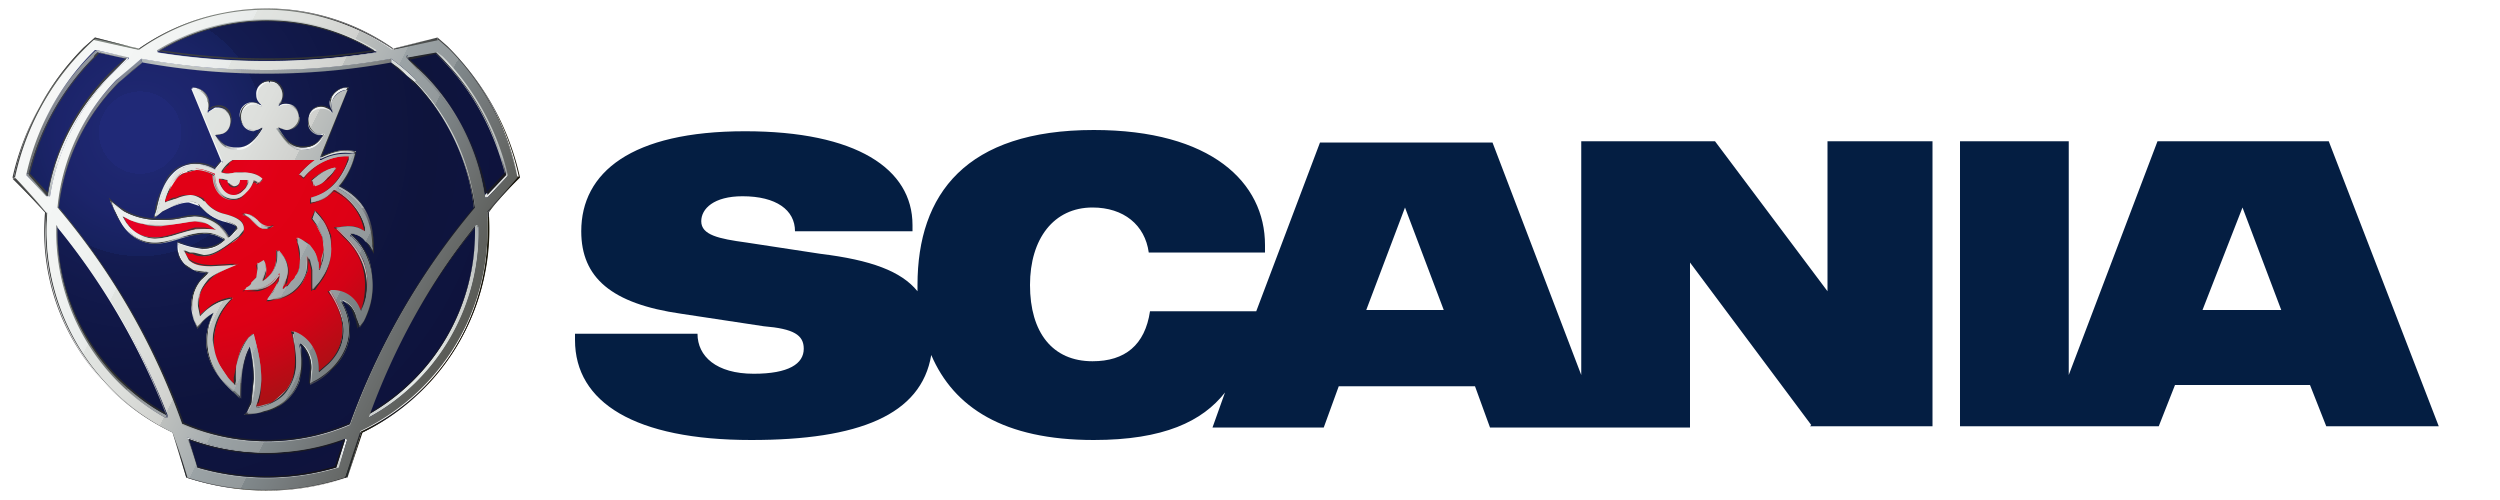 <svg width="200" height="40" viewBox="0 0 200 40" fill="none" xmlns="http://www.w3.org/2000/svg">
  <g clip-path="url(#a)">
    <path
      d="M40.9 14c-.9-4-3-7.5-6-10.3l-3.6.8c-6-4.3-14-4.3-20 0l-3.6-.8c-3 2.8-5 6.4-6 10.3l2.5 2.8a17.3 17.3 0 0 0 10 17.4l1.1 3.6a20 20 0 0 0 12 0l1-3.6c6.9-3 10.8-10 10.1-17.4a60 60 0 0 1 2.5-2.8Z"
      fill="url(#b)" />
    <path
      d="M28.8 25.5c-.5-2-2.1-2-2.1-2 2.9 4.5-1.5 6.7-1.5 6.7.4-2.7-1.6-3.4-1.6-3.4 1.4 6-3.4 6-3.4 6a5 5 0 0 0 .4-1.8c.2-1.4-.5-4-.5-4-1.1 1-1.1 4.2-1.1 4.2-4.1-3.4-1-7-1-7-1.1.3-2.1 1.5-2.1 1.5-1-3 1.8-4.2 1.8-4.2h-.9c-2.4 0-2.3-1.7-2.3-1.7 1.2.4 2 .8 3.3 0 1.3-1 1.5-1.4 1.5-1.4 0-.3.1-.6-1.4-1a3.3 3.3 0 0 1-1.8-1.2c-1.2-1-3.3.6-3.3.6 1.1-5.2 4.6-2.8 4.6-2.8.1-.4.6-1 1-1.2H26a4 4 0 0 1 2-.4s-.3 1.5-1.4 2.5l.2.2a5.2 5.2 0 0 1 2.7 4.1c-.8-1.2-2.3-.8-2.3-.8 3.9 3.4 1.5 7 1.5 7Z"
      fill="url(#c)" />
    <path
      d="M17.3 18.5c.2 0 .1-.1.1-.3 0-.1-.4-.4-.6-.4l-1-.2a5 5 0 0 0-1 .1c-.6.2-1.2.2-1.9.2-.8 0-2.3-.3-3-.7h-.3c0 .2 0 .3.2.5l.7.8c2.1 1.7 3.8-.4 6.8 0Zm.1-4.2.4-.1c.8.2 1.3-.3 2.2 0l-.1.5c-.5 1.3-2.2 1.3-2.5-.4Z"
      fill="url(#d)" />
    <path d="M31.5 4C25.3-.2 17.2-.2 11.2 4h-.1v-.1a17.7 17.7 0 0 1 20.3 0V4Z" fill="url(#e)" />
    <path d="m35.1 3.3-3.6.7v-.1L35 3v.2Z" fill="url(#f)" />
    <path d="M41.4 14.1A20.7 20.7 0 0 0 35 3.2V3l.8.7c2.9 2.9 4.8 6.5 5.6 10.4h-.1Z" fill="url(#g)" />
    <path d="M38.9 17v-.1l2.5-2.8.1.1L39 17h-.1Z" fill="url(#h)" />
    <path d="M28.7 34.6A17.7 17.7 0 0 0 39 17h.1v1.5A17.9 17.9 0 0 1 29 34.6h-.1Z" fill="url(#i)" />
    <path d="m27.6 38.1 1.1-3.5h.2l-1.1 3.6h-.2Z" fill="url(#j)" />
    <path d="M15 38.1c4.1 1.3 8.5 1.3 12.6 0l.1.1a20.8 20.8 0 0 1-12.8 0h.1Z" fill="url(#k)" />
    <path d="m14 34.5 1.1 3.6-.2.1-1-3.6Z" fill="url(#l)" />
    <path d="M3.8 17A17.7 17.7 0 0 0 14 34.5v.1h-.1A17.8 17.8 0 0 1 3.7 17h.1Z" fill="url(#m)" />
    <path d="M1.3 14.1A51 51 0 0 1 3.8 17h-.1L1 14.3h.2Z" fill="url(#n)" />
    <path d="M1.3 14.1c.9-4.2 3-8 6.3-10.9V3l-.9.8a20.8 20.8 0 0 0-5.6 10.4h.2Z" fill="url(#o)" />
    <path d="M7.6 3.3 11 4h.1v-.1L7.6 3V3.4Z" fill="url(#p)" />
    <path d="M11.3 4.7h.1a55.7 55.7 0 0 0 19.8 0h.1V5a55.8 55.8 0 0 1-19.9 0l-.1-.2Z" fill="url(#q)" />
    <path d="M38.2 16.6a17 17 0 0 0-6.9-11.9V5l1.9 1.6c2.6 2.7 4.3 6.3 4.7 10l.2.1h.1Z" fill="url(#r)" />
    <path d="M28.2 34a57.5 57.5 0 0 1 10-17.3H38a56.2 56.2 0 0 0-10 17.2l.2.1Z" fill="url(#s)" />
    <path d="M14.5 34v.1a16.9 16.9 0 0 0 13.7 0l-.1-.2a16.7 16.7 0 0 1-13.4 0h-.2v.2Z" fill="url(#t)" />
    <path d="M4.5 16.6v.2c4.3 5 7.6 10.9 9.9 17.2h.1l.1-.1a57.5 57.5 0 0 0-9.9-17.3h-.2Z" fill="url(#u)" />
    <path d="M4.5 16.6a17 17 0 0 1 6.8-11.9v.1l.1.2-1.9 1.6a16.8 16.8 0 0 0-4.8 10h-.2Z" fill="url(#v)" />
    <path d="M13.4 33.4h-.2a17 17 0 0 1-8.8-15.3V18h.2v.5a16.8 16.8 0 0 0 8.7 14.7v.1l.1.1Z" fill="url(#w)" />
    <path d="M4.5 18h.2a55.2 55.2 0 0 1 8.7 15.4l-.1-.2a54.8 54.8 0 0 0-8.7-15V18h-.1Z" fill="url(#x)" />
    <path d="M15.6 37.6v-.1a53.4 53.4 0 0 0-.7-2.4h.2l.7 2.3-.1.2Z" fill="url(#y)" />
    <path d="M27.8 35h-.2A17.5 17.5 0 0 1 15 35h-.2v.1h.2a17.6 17.6 0 0 0 12.5 0h.1Z" fill="url(#z)" />
    <path d="M27 37.6h.1a57 57 0 0 1 .7-2.5h-.2v.1l-.7 2.2v.2h.2Z" fill="url(#A)" />
    <path d="M27 37.6a19.9 19.9 0 0 1-11.4 0l.2-.2a19.6 19.6 0 0 0 11.1 0l.1.2Z" fill="url(#B)" />
    <path d="M38.2 18h-.3a57.2 57.2 0 0 0-8.7 15.4h.1v-.2a54.8 54.8 0 0 1 8.7-15l.2-.2Z" fill="url(#C)" />
    <path d="M29.3 33.4s.1.1.2 0c5.6-3 9-9 8.8-15.3l-.1-.2-.2.2v.4a16.8 16.8 0 0 1-8.6 14.7v.2h-.1Z" fill="url(#D)" />
    <path d="m32.4 4.6.1-.1a87.6 87.6 0 0 0 2.5-.6V4l-.1.2-2.3.5h-.1l-.1-.1Z" fill="url(#E)" />
    <path d="M35 4a20 20 0 0 1 5.7 10h-.1l-.2-.1c-.9-3.5-2.6-6.7-5.2-9.3l-.4-.4V4h.1Z" fill="url(#F)" />
    <path d="M40.7 14 39 15.8h-.2v-.2l1.6-1.7h.2Z" fill="url(#G)" />
    <path d="M32.4 4.6v.2c3.4 2.7 5.6 6.6 6.3 10.9l.1.1v-.2a17.8 17.8 0 0 0-6.2-10.9h-.1l-.1-.1Z" fill="url(#H)" />
    <path d="m12.4 4.1.2.2a54.7 54.7 0 0 0 17.6-.1H30a55.6 55.6 0 0 1-17.3 0l-.2-.1Z" fill="url(#I)" />
    <path d="m12.4 4.1.1-.2a16.9 16.9 0 0 1 17.6 0c.1 0 .2.1.1.2H30a16.6 16.6 0 0 0-17.3 0h-.2Z" fill="url(#J)" />
    <path d="m10.3 4.6-.2-.1A76.4 76.4 0 0 1 7.7 4l.1.2 2.3.5h.1Z" fill="url(#K)" />
    <path d="m3.8 15.8.2-.1c.7-4.2 2.8-8.1 6.2-10.9l.1-.2-.2.1L8.8 6c-2.7 2.7-4.4 6-5 9.7v.2Z" fill="url(#L)" />
    <path d="M3.8 15.8h-.1A54.9 54.9 0 0 0 2 13.9h.3l1.5 1.7v.2Z" fill="url(#M)" />
    <path d="M2 14v-.2A20 20 0 0 1 7.7 4l.1.2-.3.4a19.8 19.8 0 0 0-5.2 9.3H2Z" fill="url(#N)" />
    <path d="M17.6 13.8v-.1c.3-.5.8-1 1-1v.1a2 2 0 0 0-.4.4l-.5.6h-.1Z" fill="url(#O)" />
    <path d="M25.3 12.8h-6.7H25.2Z" fill="url(#P)" />
    <path d="M24.1 14c.2-.2.6-.7 1.1-1 .1 0 .1-.1 0-.2-.8.6-1.2 1.1-1.3 1.2h.2Z" fill="url(#Q)" />
    <path d="M24.2 14H24l.3.2V14Z" fill="url(#R)" />
    <path d="M28 12.5v-.1h-.3c-1.3 0-2.6.6-3.5 1.7v.1c.9-1 2.2-1.7 3.5-1.7H28Z" fill="url(#S)" />
    <path d="M25 16c2-.6 2.7-2.4 3-3.2V12.5l-.1.3c-.3.8-1.1 2.6-3 3v.1Z" fill="url(#T)" />
    <path d="m25 16-.1-.2v.4l.1-.1Z" fill="url(#U)" />
    <path d="M26.7 15.2c-.4.4-1 .7-1.7.9l-.1.1c.9-.1 1.4-.5 1.8-1Z" fill="url(#V)" />
    <path d="M29.3 18.7v-.2c-.2-1.5-1-2.6-2.5-3.3 1.2.7 2 1.7 2.4 3v.4Z" fill="url(#W)" />
    <path d="M27 18.3c1-.2 1.8 0 2.1.3 0 .1.1.1.2 0l-.3-.2c-.3-.2-.7-.3-1.2-.3l-1 .1h.1l.2.1Z" fill="url(#X)" />
    <path
      d="M27 18.3c1.5 1.3 2.4 2.5 2.4 4.5A4.7 4.7 0 0 1 29 25h-.2l.1-.3c.3-.5.4-1.2.4-1.9a5 5 0 0 0-.3-1.7c-.3-.8-.7-1.4-1.4-2.1a11 11 0 0 0-.8-.8l.3.1Z"
      fill="url(#Y)" />
    <path d="M26.5 23.4a2.2 2.2 0 0 1 2.2 1.5l.2.1V25l-.1-.2a2.3 2.3 0 0 0-2.2-1.5h-.3l.2.2Z" fill="url(#Z)" />
    <path
      d="M25.3 30h.2l.2-.2c.6-.5 1.3-1.2 1.6-2 .6-1.6 0-3-.8-4.4l-.2-.1c.4.6 1.1 1.7 1.1 3a3.8 3.8 0 0 1-1.1 2.8l-.7.6h-.2v.2Z"
      fill="url(#aa)" />
    <path d="M23.5 26.7c1.1.4 1.8 1.5 1.8 2.9V29.9v-.1l.1-.2c0-1.5-.8-2.8-2.1-3.1l.2.2Z" fill="url(#ab)" />
    <path
      d="m20.4 32.6.1.1c.4 0 .8-.1 1.3-.4 2.1-1 2.3-3.3 1.7-5.6l-.1-.2v.1c0 .6.3 1.3.3 2.2a4 4 0 0 1-.8 2.4l-1.1 1-1.1.3h-.2l-.1.1Z"
      fill="url(#ac)" />
    <path d="M20.2 27c.2.7.5 2 .5 3.4a6 6 0 0 1-.3 2v.3-.1l.1-.2.1-.2a8 8 0 0 0 .3-1.8c0-1.5-.4-2.8-.6-3.6v-.1l-.1.2Z"
      fill="url(#ad)" />
    <path d="m18.8 31 .1-.2c0-1.3.3-3 1.3-3.9v-.2l-.3.3c-.5.5-.8 1.2-1 2.3l-.1 1v.6Z" fill="url(#ae)" />
    <path d="M18.6 23.8a5 5 0 0 0-1.5 3.5v1l.4.8.8 1.2.3.3.2.2v.1h-.1l-.5-.5c-1.8-2-1.6-4.5 0-6.3l.2-.2h.2Z"
      fill="url(#af)" />
    <path d="m16 25.3.1-.2.9-.7a4.6 4.6 0 0 1 1.5-.6l-.3.2c-.7.2-1.3.5-2 1.2l-.3.2v-.1Z" fill="url(#ag)" />
    <path d="M18.1 21.4c-.7.3-1 .5-1.5 1-.9.8-1 1.8-.8 2.9l.1.1v-1c0-.8.2-1.4.8-2 .5-.5 1-.7 2.1-1.2l.3-.1-.5.1-.5.2Z"
      fill="url(#ah)" />
    <path d="M14.6 20v.1c.3 1.1 1.2 1.4 2.4 1.4l1.1-.1.7-.2h.3-.4l-1.7.2c-1 0-1.5-.2-1.9-.6l-.2-.3-.1-.2V20h-.1V20Z"
      fill="url(#ai)" />
    <path
      d="M19.4 18.4a4 4 0 0 1-1.1 1c-1.2 1-2 1.2-3.5.5h-.2v.1h.1l.5.2.3.1.8.2c.7 0 1.3-.4 2-1 .4-.1.6-.3.8-.5l.4-.5h-.1Z"
      fill="url(#aj)" />
    <path
      d="M13 16.4h.2c.7-.3 2.2-1 3-.1.3.2.8.8 1.7 1 1.4.4 1.4.7 1.5 1.1h.1c0-.4 0-.8-1.6-1.2-.9-.3-1.3-.8-1.5-1l-.1-.2c-.4-.2-.7-.3-1.2-.3a3 3 0 0 0-1 .2c-.3 0-.5.1-.7.3h-.2l-.1.2Z"
      fill="url(#ak)" />
    <path d="M17.2 14c-1.7-1-3.3-.5-4.1 2v.4-.1l.1-.3a5 5 0 0 1 .6-1.2c.3-.5.6-.9 1.1-1l.8-.2c.6 0 1.2.3 1.4.4h.1Z"
      fill="url(#al)" />
    <path d="M20.2 14.4v.1l-.2.3c-.7 1.6-2.7 1.2-2.8-.7V14H17c0 1.2.7 2 1.6 2 .4 0 .7-.2 1-.5l.4-.6.2-.3v-.1h-.1Z"
      fill="url(#am)" />
    <path d="m20.7 14.6-.2-.1s-.2-.2-.3 0l.3.1v.1h.1v-.1Z" fill="url(#an)" />
    <path d="m20.8 14.4-.1.2v.1l.3-.3h-.2Z" fill="url(#ao)" />
    <path d="M17.6 13.8c.9.6 1.6-.2 2.7.3.2 0 .4.2.5.3h.2l-.6-.4a2.8 2.8 0 0 0-.8-.2h-.8l-.5.1-.6-.1h-.1Z"
      fill="url(#ap)" />
    <path d="m17.8 13-.4.6h-.2v-.1l.5-.6h.1Z" fill="url(#aq)" />
    <path d="m15.6 7.2 2.3 5.7h-.2l-2.4-5.8h.2v.1Z" fill="url(#ar)" />
    <path d="M16.5 9v-.2c.4-.7-.3-1.5-1-1.6h-.1V7h-.1.1c.6 0 1.2.4 1.3 1 .1.2 0 .5 0 .8h-.1v.2Z" fill="url(#as)" />
    <path d="M18.5 9.4c0 .6-.2 1.2-.7 1.3a1 1 0 0 1-.3.1H17.2v-.1h.3l.2-.1c.5-.2.7-.6.6-1.2h.2Z" fill="url(#at)" />
    <path d="M18.3 9.4a.9.9 0 0 0-1.5-.4h-.3.1l.6-.4h.2c.5 0 1 .3 1 .8h-.1Z" fill="url(#au)" />
    <path d="M21 10.1c.1 0 .2.2.1.3-.5.8-1.1 1.7-2 1.7-1.1 0-1.6-.5-2-1.2v-.2h.1v.1c.5.7.9 1 1.8 1s1.5-.7 2-1.5v-.1Z"
      fill="url(#av)" />
    <path d="M19.2 9.4a1 1 0 0 1 1.6-1h.1v.1s0 .1-.2 0c-.5-.3-1.3.1-1.3.9h-.2Z" fill="url(#aw)" />
    <path d="M19.4 9.4a1 1 0 0 0 1.4.7h.3-.1v.1l-.7.3a1 1 0 0 1-1-1.1h.1Z" fill="url(#ax)" />
    <path d="M21.6 6.5c.6 0 1 .5 1 1 0 .4 0 .7-.3.9l-.1.1v-.2c.6-.6.2-1.6-.6-1.6v-.2Z" fill="url(#ay)" />
    <path d="M21.6 6.7c-.8 0-1.2 1-.6 1.5v.3l-.1-.1c-.3-.3-.4-.5-.4-.8a1 1 0 0 1 1-1.1l.1.2Z" fill="url(#az)" />
    <path d="M24 9.4a1 1 0 0 1-1.1 1 2 2 0 0 1-.6-.2H22c0-.1.1-.2.2-.1l.6.2c.5 0 .9-.5.9-1h.2Z" fill="url(#aA)" />
    <path d="M23.8 9.4c0-.8-.8-1.2-1.4-.8h-.2v-.1h.1c.2-.2.4-.2.6-.2.6 0 1 .4 1 1h-.1Z" fill="url(#aB)" />
    <path
      d="M26 10.7c.1 0 .1.1 0 .2-.4.7-.8 1.1-1.9 1.1-1 0-1.6-.9-2-1.6V10l.1.1c.5.8 1 1.7 2 1.7.9 0 1.3-.4 1.7-1.1l.2-.1Z"
      fill="url(#aC)" />
    <path d="M24.7 9.4a1 1 0 0 1 1.8-.5l.1.2h-.2c-.5-.6-1.4-.3-1.5.3h-.1Z" fill="url(#aD)" />
    <path d="M24.9 9.4c-.2.8.3 1.3 1 1.2h.2l-.1.1-.1.1h-.2a1 1 0 0 1-.3 0c-.6-.2-.9-.7-.7-1.4h.2Z" fill="url(#aE)" />
    <path d="M27.6 7.2c-.7.1-1.3.9-1 1.6v.3-.2c-.2-.3-.3-.6-.2-.9.2-.5.7-1 1.3-1h.2l-.2.2h-.1Z" fill="url(#aF)" />
    <path d="M25.5 12.7v-.2l2.1-5.3h.2V7l-2.1 5.5h-.2Z" fill="url(#aG)" />
    <path d="M28.3 12.3c-.9-.2-1.8 0-2.6.4h-.2.1v-.1c.8-.4 1.5-.6 2.1-.6l.8.1-.1.1h-.1Z" fill="url(#aH)" />
    <path d="M27 15v-.2c.7-.8 1-1.7 1.3-2.5l.1-.1c-.1.8-.5 1.8-1.3 2.7H27Z" fill="url(#aI)" />
    <path d="M29.7 19.5c-.1-2.2-.9-3.5-2.6-4.4l-.1-.2h.1c2 1 2.8 2.5 2.8 5V20.3l-.1-.3v-.4Z" fill="url(#aJ)" />
    <path d="m27.9 18.6.1-.2c.7.1 1.3.4 1.7 1.1l.1.4v.3-.2a3 3 0 0 0-.6-.8 2 2 0 0 0-1-.5H28l-.1-.1Z" fill="url(#aK)" />
    <path
      d="m28.8 25.8.2-.3c1.2-2 .8-5.3-1-6.7-.1 0-.2-.1-.1-.2h.1l.1.2c.6.5 1 1.1 1.4 1.9.2.6.3 1.3.3 2.1a5.6 5.6 0 0 1-1 3.4v-.4Z"
      fill="url(#aL)" />
    <path d="M27.2 23.8h.2c.8.3 1.2 1.2 1.4 2v.4l-.3-.9a2.4 2.4 0 0 0-1.2-1.3l-.1-.2Z" fill="url(#aM)" />
    <path
      d="M25 30.4c2.5-1.2 3.5-3.7 2.2-6.2 0-.2-.1-.3 0-.4v.1l.2.2v.1c.4.8.6 1.4.6 2.2 0 1.1-.5 2.3-1.4 3.1a5.3 5.3 0 0 1-1.8 1.3v-.2l.2-.2Z"
      fill="url(#aN)" />
    <path d="M24 27.3h.2c.9.8 1 2 .8 3.1v.2l-.2.1.1-1.2a2.6 2.6 0 0 0-.8-2l-.1-.2Z" fill="url(#aO)" />
    <path d="M20 33c2.7 0 4.4-2 4-5.3-.1-.2-.1-.3 0-.4V27.6l.1.2v1l-.1 1.6A3.9 3.9 0 0 1 21 33l-1.3.2h-.2l.2-.2h.1Z"
      fill="url(#aP)" />
    <path d="m20 27.6.2.2c.3 1.3.5 3.7-.3 5.2h-.1l-.1.1.4-.9.2-1.9a12 12 0 0 0-.3-2.5v-.1Z" fill="url(#aQ)" />
    <path d="M19 31.5c0-1.2.2-2.7.8-3.8 0 0 .1-.1.2 0-.6 1-.7 2.5-.7 3.5v.7l-.2-.2v-.2Z" fill="url(#aR)" />
    <path
      d="M17.2 24.9v.2c-.3.7-.5 1.5-.5 2.2 0 1.8 1 3 2.4 4.2v.2l.1.2-.4-.4c-1.5-1.3-2.3-2.7-2.3-4.2 0-.8.2-1.5.6-2.3v-.1Z"
      fill="url(#aS)" />
    <path d="M15.8 26a6 6 0 0 1 1.1-1.1h.3l-.1.1c-.6.4-1 .8-1 .9l-.3.4V26Z" fill="url(#aT)" />
    <path d="m16.8 21.8-.1.2-.5.5a3 3 0 0 0-.7 2l.3 1.5V26.3l-.3-.7a4 4 0 0 1-.2-1.2c0-.7.3-1.4.8-2l.5-.5v-.1h.2Z"
      fill="url(#aU)" />
    <path d="M14.4 19.6c0 .5 0 1 .5 1.4.4.5 1 .6 1.7.6l.2.2h-.2c-.5 0-.8 0-1.1-.2a2 2 0 0 1-1.3-2v-.2h.1v.2Z"
      fill="url(#aV)" />
    <path d="m18.2 19.2-.1.2c-1.2.8-1.8 1-3.8.2v-.1l-.1-.1a7 7 0 0 0 2 .5c.5 0 .9-.1 1.4-.4l.4-.3h.2Z"
      fill="url(#aW)" />
    <path
      d="M9.2 16.6c.2.4.6 1.4 1.2 2 2.6 2.1 4.8-1.3 7.7.4v.2H18c-.4-.2-.8-.5-1.6-.5-.7 0-1.3.2-2 .4-.6.2-1.3.4-2 .4a3 3 0 0 1-2-.8c-.6-.5-1-1.4-1.1-1.6l-.2-.4-.3-.7.2.3.2.3Z"
      fill="url(#aX)" />
    <path
      d="M18.3 19.1h-.1a3 3 0 0 0-2.6-1.6l-.9.1c-2 .4-4 .2-5.5-1l-.3-.3-.1-.3.1.1 1 .8a6 6 0 0 0 3 .7 7 7 0 0 0 1.8-.2l.8-.1a3.1 3.1 0 0 1 2.8 1.6v.2Z"
      fill="url(#aY)" />
    <path d="M19.1 18.3v.1s-.2.4-.7.7h-.1V19c.4-.3.6-.7.6-.7h.2Z" fill="url(#aZ)" />
    <path
      d="M12.6 17c1-.7 2.7-1.5 3.5-.6.2.2.7.8 1.7 1 1 .4 1.3.6 1.3.9H19c0-.1 0-.3-1.2-.6-1-.3-1.6-1-1.8-1.2l-.9-.3c-.5 0-1 .2-1.5.4l-.6.3-.6.5v-.2l.2-.2Z"
      fill="url(#ba)" />
    <path
      d="M12.6 17c.3-1.4.8-3 2.1-3.6.8-.3 1.7-.1 2.4.3h.2v-.1c-.5-.3-1-.5-1.7-.5a2.5 2.5 0 0 0-1.8.8c-.6.6-1 1.5-1.3 2.9l-.2.6.2-.1.1-.3Z"
      fill="url(#bb)" />
    <path d="m20.7 21.2.4-.1v-.2l-.5.3h.1Z" fill="url(#bc)" />
    <path d="M20.9 22.6c-.1 0 0-.1 0-.2.3-.5.3-.9.2-1.4v-.1l.1.1a1.7 1.7 0 0 1 0 1.2l-.2.2v.1l-.1.1Z" fill="url(#bd)" />
    <path d="M22.3 20.3v.2c0 .8-.3 1.4-.9 2l-.4.2h-.1v-.1l.4-.3.2-.2c.5-.5.6-1.1.6-1.6V20l.1.1.1.2Z" fill="url(#be)" />
    <path d="M22.5 23.2v-.1l.3-.7a2 2 0 0 0-.5-2V20h-.1.1c.4.5 1 1.2.6 2.3l-.1.4-.2.3v.1Z" fill="url(#bf)" />
    <path d="M24 19.3c.2 1 .3 2-.3 3-.2.3-.5.7-1 1h-.2l.1-.1.4-.3.3-.3.3-.4c.3-.4.4-1 .4-1.5l-.1-1.2-.2-.5.1.1.1.2Z"
      fill="url(#bg)" />
    <path d="m25.5 21.7-.1-.1c0-1-.5-1.9-1.4-2.3l-.2-.2a2.7 2.7 0 0 1 1 .6c.3.3.5.6.6 1v.4h.1a4.5 4.5 0 0 1 0 .5v.1Z"
      fill="url(#bh)" />
    <path d="M25.1 17.5c.8 1 1 1.6 1 2.5 0 .6-.2 1-.4 1.6l-.2.1v-.1l.2-.4v-.5l.2-.7-.1-1-.5-1-.3-.5h.1Z"
      fill="url(#bi)" />
    <path d="M25.2 17.1v.4H25l.2-.7V17.1Z" fill="url(#bj)" />
    <path
      d="M25.1 22.9c.8-.9 1.3-1.9 1.3-3a4 4 0 0 0-1.2-2.8v-.2a4.8 4.8 0 0 1 1.2 2l.1 1c0 .8-.2 1.6-.7 2.3l-.7 1H25l.1-.3Z"
      fill="url(#bk)" />
    <path d="M24.6 20.4h.2c.3.8.4 1.7.3 2.5l-.1.3v.1-1.7a3 3 0 0 0-.4-1v-.2Z" fill="url(#bl)" />
    <path d="M21.7 23.9c1-.2 1.8-.5 2.3-1.4.4-.6.5-1.3.5-2l.1-.1v1.3l-.4.9c-.6.8-1.3 1.1-1.8 1.3l-.8.1h-.2l.3-.1Z"
      fill="url(#bm)" />
    <path d="M21.7 23.9c.4-.6.8-1.2.8-1.8v-.2l-.1.1c0 .2 0 .4-.2.6a8.4 8.4 0 0 1-.8 1.3v.2l.3-.2Z" fill="url(#bn)" />
    <path d="M19.8 23.1c1 0 2-.2 2.4-1.1 0 0 .2-.1.2 0l-.4.5c-.4.4-.8.6-1.4.7h-1.1H19.8Z" fill="url(#bo)" />
    <path d="M20.7 21.2c.3 1-.3 1.4-.9 2H19.5l.2-.1a9.2 9.2 0 0 0 .8-.8 1.3 1.3 0 0 0 .1-1V21l.1.1Z" fill="url(#bp)" />
    <path
      d="M9.7 17.2h.2l.6.3c1.5.6 2.9.5 4.4.2l.7-.1c.9 0 1.2.2 1.8.7v.1h-.1l-.7-.5-1-.2-.7.1-2 .3c-.5 0-1 0-1.5-.2-.4 0-.7-.2-1-.3l-.5-.3-.2-.1Z"
      fill="url(#bq)" />
    <path
      d="m17.4 18.4-.2.1c-1.9-.4-3.2.7-4.8.7-.8 0-1.4-.3-2-.8l-.7-1v-.2h.1l.3.6.4.5c.5.5 1.2.7 1.9.7a7 7 0 0 0 1.9-.3l1.4-.4h.8l.8.1Z"
      fill="url(#br)" />
    <path d="M18.3 14.3a3.8 3.8 0 0 1-.7-.1h-.1l.3.2h.5Z" fill="url(#bs)" />
    <path d="M19.1 14.2v.2l-.1.2-.3.2c-.1 0-.2 0-.3-.2v-.1l-.1-.2v.1h-.1l.1.3a.5.5 0 0 0 .7 0l.2-.3v-.1Z"
      fill="url(#bt)" />
    <path d="m20 14.3-.1-.1H19l.1.1h.7Z" fill="url(#bu)" />
    <path d="M20 14.3c0 .4-.2.7-.4 1-.8.7-2 .4-2.2-.8V14.2h.1V14.6l.4.7a1 1 0 0 0 1.5 0c.2-.1.3-.3.4-.7v-.2h.1Z"
      fill="url(#bv)" />
    <path d="m25.2 14.7-.1-.2H25l.1.4.1-.2Z" fill="url(#bw)" />
    <path d="M26.6 13.6c-.7.2-1.3.7-1.5.9h-.2c.1-.2 1-1 2-1.1h-.1l-.2.2Z" fill="url(#bx)" />
    <path d="M26.6 13.6c-.2.4-.8 1-1.4 1.1v.1c.4 0 .7-.2 1-.6.5-.4.7-.7.7-.8l-.3.2Z" fill="url(#by)" />
    <path d="M21.1 18.2c-.4 0-.6-.4-1-.8l-.6-.2h-.2c.4 0 .6.2.7.3l.3.3.1.1c.2.2.4.4.8.4h.2l.5-.2H21Z" fill="url(#bz)" />
    <path d="M21.1 18.2c-.5-.2-.6-.6-1-.8l-.6-.2h-.1l.2-.1c.4 0 .7.2 1 .5.2.2.5.5 1 .5h.2-.7Z" fill="url(#bA)" />
    <path
      d="M32.6 4.7 34 6c2.6 2.6 4.3 6 5 9.6l1.5-1.6c-.9-3.5-2.6-6.7-5.2-9.3l-.4-.4-2.2.5Zm.5 2C32.5 6 32 5.4 31.2 5a55.7 55.7 0 0 1-19.8 0L9.5 6.6a16.8 16.8 0 0 0-4.8 10 57.3 57.3 0 0 1 10 17.2 16.6 16.6 0 0 0 13.3 0 57.3 57.3 0 0 1 9.9-17.2c-.4-3.7-2-7.2-4.8-10ZM12.8 4a55 55 0 0 0 17.1 0 16.6 16.6 0 0 0-17.1 0Zm-9 11.4A17.9 17.9 0 0 1 10 4.7L8 4.2l-.4.4a19.6 19.6 0 0 0-5.2 9.3l1.5 1.6Zm9.4 17.6a54.1 54.1 0 0 0-8.6-14.9v.3a16.8 16.8 0 0 0 8.6 14.6Zm14.3 2.1a17.7 17.7 0 0 1-12.4 0l.7 2.2a19.5 19.5 0 0 0 11 0l.7-2.2Zm10.5-17a55.1 55.1 0 0 0-8.6 15A16.8 16.8 0 0 0 38 18.5V18Zm-3.2-14 .4.4c2.6 2.6 4.4 5.8 5.2 9.3l-1.6 1.7a17.8 17.8 0 0 0-6.2-10.9l2.2-.5ZM38 16.7a55.6 55.6 0 0 0-10 17.2 16.8 16.8 0 0 1-13.4 0 56.3 56.3 0 0 0-9.9-17.2A16.8 16.8 0 0 1 11.4 5a56 56 0 0 0 19.8 0l2 1.6c2.6 2.7 4.3 6.3 4.8 10Zm-16.7-15c3.1 0 6.1.9 8.7 2.4a54.6 54.6 0 0 1-17.3 0c2.6-1.5 5.5-2.4 8.6-2.4Zm-19 12.2a20 20 0 0 1 5.2-9.3c0-.2.2-.3.3-.4l2.3.5L8.8 6c-2.6 2.7-4.4 6-5 9.7L2.3 14Zm7.2 16.5a16.8 16.8 0 0 1-4.9-11.9v-.4a55 55 0 0 1 8.7 15.1c-1.4-.7-2.6-1.7-3.8-2.8Zm17.4 7a19.8 19.8 0 0 1-11.1 0l-.7-2.2a17.7 17.7 0 0 0 12.5 0l-.7 2.2Zm11.1-19a16.8 16.8 0 0 1-8.6 14.8 57 57 0 0 1 8.6-15v.3Zm-10.2-5.6.1-.3h-.2c-1.3 0-2.6.7-3.4 1.8l-.4-.3s.5-.7 1.3-1.2H18.6a3 3 0 0 0-.9.9c.2.2.4.2.6.2h.7l.6-.1h.3l.5.1.6.4-.4.5v-.1l-.2-.1h-.1l-.2.3-.4.6c-.3.3-.7.4-1 .4-.9 0-1.6-.6-1.6-1.8-.2-.2-.8-.5-1.5-.5-.3 0-.5 0-.7.2-.5.2-.9.5-1.2 1l-.2.6a8 8 0 0 0-.3.6v.2h.1l.7-.3c.4-.2.8-.2 1-.2.5 0 1 0 1.2.3l.2.2c.2.2.6.7 1.5 1 1.6.4 1.6.8 1.6 1.3 0 0 0 .2-.4.5l-.8.6c-.7.5-1.3.9-2 .9-.3 0-.6 0-.9-.2h-.3l-.4-.2a2 2 0 0 0 .4.7c.4.3 1 .5 1.8.5l1.8-.1.5-.1-.4.1c-1.2.5-1.6.7-2.1 1.3a2.7 2.7 0 0 0-.8 2.6v.2l.2-.2.8-.7a3.8 3.8 0 0 1 1.5-.6h.2a5 5 0 0 0-1.6 3.5l.1 1 .3.8a5.6 5.6 0 0 0 1.2 1.5l.1.2V30.2l.2-.9c.2-1 .5-1.8 1-2.3l.3-.3v.1c.3.8.6 2.1.6 3.6 0 0 0 1-.2 1.8v.2l-.1.2h.1a3.8 3.8 0 0 0 2.3-1.4c.5-.6.7-1.4.7-2.4s-.1-1.6-.3-2.2v-.1c1.3.4 2.2 1.6 2.1 3.1v.2l.1-.1.7-.6a3.7 3.7 0 0 0 1.2-2.7c0-1.3-.7-2.4-1.2-3.1h.3c.7 0 1.6.2 2.2 1.4v.2l.2-.2c.2-.5.3-1.2.3-1.9a5 5 0 0 0-1.7-3.8l-.8-.8 1-.1c.5 0 .9 0 1.3.3l.2.2-.1-.3a4.3 4.3 0 0 0-2.4-3c-.5.5-1 .8-1.9 1v-.4c2-.6 2.8-2.4 3-3.1ZM12.4 19c-.7 0-1.4-.2-1.9-.7 0-.2-.3-.3-.4-.5l-.3-.5.6.3a6.6 6.6 0 0 0 2.5.5l2-.3.7-.1c.3 0 .7 0 1 .2l.6.5-.8-.2h-.8l-1.3.4c-.7.2-1.3.4-2 .4Zm7-4.7h.5v.2c-.2.3-.3.6-.5.7a1 1 0 0 1-.7.3 1 1 0 0 1-.7-.3c-.2-.1-.3-.4-.4-.7v-.2h.2l.3.1.1.1.1.3a.5.5 0 0 0 .8 0l.1-.4h.3Zm5.8 2.5-.3.7.4.5a3 3 0 0 1 .6 2l-.1.7a12.1 12.1 0 0 1-.3 1v-.5l-.1-.5c-.1-.4-.3-.7-.6-1l-.6-.4-.5-.2.1.4.2 1.3c0 .5-.1 1-.4 1.4 0 .2-.2.3-.3.4l-.4.3-.3.3.2-.3.1-.5c.4-1-.2-1.8-.6-2.2l-.2-.2v.5c0 .6-.1 1.2-.6 1.6a3.9 3.9 0 0 1-.5.5l.1-.4.2-.6-.1-.5-.1-.2-.6.3v.1l.1.4c0 .2 0 .4-.2.6l-.3.4-.4.4-.3.2h1.2a2.4 2.4 0 0 0 1.7-1.2v.5a8.4 8.4 0 0 1-.8 1.3l-.2.2h.2l.8-.2a3.1 3.1 0 0 0 2.3-3.2v-.2l.1.3.2.8v1.7l.2-.2.7-.9a4.3 4.3 0 0 0 .6-3.3c-.1-.5-.3-1-.6-1.3l-.6-.7Zm-5.6.3h-.3c.4.1.6.3.8.5l.3.3c.2.2.4.4.7.4h.3c.2 0 .4-.2.5-.3l-.3.1c-.9 0-1.2-1-2-1Zm7.3-3.7c-1 .1-2 1-2 1l.2.5c.5-.1.9-.4 1.2-.6.4-.5.6-.8.6-1Zm-8.3-.6H25.2c-.8.5-1.2 1-1.3 1.2l.4.2c.8-1 2.1-1.7 3.4-1.7h.2v.3c-.3.8-1.1 2.6-3 3v.4c.9-.1 1.4-.5 1.8-1 1.3.7 2.2 1.8 2.5 3V18.6l-.2-.1c-.3-.2-.7-.3-1.2-.3l-1 .1.8.7c.7.7 1.1 1.4 1.4 2.1a5 5 0 0 1 0 3.7l-.1.2-.1-.2a2.3 2.3 0 0 0-2.2-1.5h-.3c.4.8 1.2 1.9 1.2 3.2a3.8 3.8 0 0 1-1.2 2.7l-.7.6-.1.1v-.2c0-1.5-.8-2.7-2.1-3 .1.6.3 1.3.3 2.2a4 4 0 0 1-.7 2.5 4.2 4.2 0 0 1-2.3 1.3h-.2v-.2l.2-.3c.2-.7.2-1.7.2-1.8 0-1.4-.4-2.7-.6-3.5v-.1c-.2 0-.3.2-.4.3-.4.5-.8 1.2-1 2.3v1l-.1.3v.2l-.2-.2a7.2 7.2 0 0 1-1.1-1.5 4.5 4.5 0 0 1-.4-1.8 5 5 0 0 1 1.5-3.5h-.1l-.6.2c-.3 0-.6.2-.9.4l-.9.7-.1.2V25l-.1-.7c0-.8.2-1.4.8-2 .5-.5 1-.7 2.1-1.2h.3-.4l-1.7.1c-.9 0-1.5-.2-1.9-.5l-.2-.3-.1-.3v-.1l.4.1.3.1.8.1c.7 0 1.3-.3 2-.8l.8-.7.4-.5c0-.4 0-.8-1.6-1.2a3 3 0 0 1-1.5-1l-.1-.2c-.3-.2-.7-.3-1.2-.3-.3 0-.7 0-1 .2-.3 0-.5.1-.7.3h-.2V16a5 5 0 0 1 .5-1.2c.3-.5.7-.9 1.2-1l.7-.2c.7 0 1.3.3 1.5.4 0 1.2.7 2 1.6 2 .4 0 .7-.2 1-.5l.4-.6.2-.4h.2l.1.2.4-.3a2 2 0 0 0-1.1-.6 2 2 0 0 0-.3 0H19l-.6.1-.6-.1c.1-.3.3-.5.5-.6 0-.2.2-.3.4-.4Zm-4.3 5.9 1.4-.4h.7l.8.1c-.2-.2-.3-.4-.6-.5-.3-.2-.7-.2-1-.2l-.7.1-2 .3c-.5 0-1 0-1.5-.2-.4 0-.7-.2-1-.3l-.5-.3s-.1 0 0 0a2.7 2.7 0 0 0 .6 1c.5.5 1.2.8 1.9.8a7 7 0 0 0 1.9-.4Zm5.2-3.5c0-.1.3-.3.4-.7v-.2H19.2v.1l-.1.3-.4.2c-.1 0-.2 0-.3-.2l-.1-.2-.1-.1h-.4l-.2-.1v.2c0 .3.2.6.4.7.2.2.4.3.7.3.2 0 .5 0 .8-.3Zm2 8.7.3-.5c.2-.3.4-.5.4-.8l.2-.5-.4.5c-.3.3-.8.5-1.4.6l-.9.1h-.2l.2-.2a9.2 9.2 0 0 0 .8-.8 1.3 1.3 0 0 0 .1-1v-.1l.6-.3v.2a1.7 1.7 0 0 1-.2 1.5l.3-.3.3-.2c.5-.4.6-1 .6-1.6v-.4l.2.1c.4.4.9 1.1.6 2.2 0 .1 0 .3-.2.4l-.1.3c.1 0 .2 0 .3-.2l.3-.3c.2 0 .3-.2.4-.4.2-.4.4-.9.4-1.5 0-.3 0-.7-.2-1.2v-.4l.4.2c.2 0 .4.2.5.4.3.3.5.6.6 1l.1.4v.5h.1l.1-.4.2-.5V19l-.5-1-.4-.5.3-.6a4.8 4.8 0 0 1 1.2 2v1c0 .8-.2 1.6-.6 2.3l-.7 1H25v-1.6l-.1-.8-.2-.3v.2l-.1 1-.4.9a3 3 0 0 1-1.8 1.3l-.8.1h-.2Zm-.4-5.6c-.3 0-.5-.2-.7-.4l-.1-.1-.2-.2a1 1 0 0 0-.7-.4h.2c.4 0 .7.2 1 .4.2.2.5.5 1 .5h.2l-.4.1H21Zm3.8-3.8c.1-.1 1-1 2-1.1l-.6.8c-.4.4-.8.6-1.2.7l-.2-.4Zm4.2 11.1c.4-.6.7-1.5.7-2.8a6 6 0 0 0-.3-2.1 5 5 0 0 0-1.4-2h.1c.4 0 .8.3 1 .5l.5.8.2.3V20c0-2.3-.6-4-2.7-5.1.7-.8 1-1.7 1.3-2.7-.5-.2-1.4-.3-2.8.4L27.9 7c-.6-.1-1.3.3-1.5 1l.1.8a1 1 0 0 0-.5-.3c-.5-.2-1.2.2-1.3.8-.2.7.1 1.2.7 1.4h.5c-.4.7-.8 1-1.7 1-1 0-1.6-.8-2-1.5l.7.2c.6 0 1-.5 1-1.1 0-.6-.4-1.1-1-1.1a1 1 0 0 0-.6.1c.3-.2.4-.5.4-.8 0-.6-.5-1.1-1.1-1.1-.6 0-1.1.5-1.1 1.1 0 .3.1.6.3.8a1.1 1.1 0 0 0-1.6 1 1.1 1.1 0 0 0 1.7.9c-.4.7-1 1.6-1.9 1.6-.9 0-1.3-.4-1.7-1l.5-.1c.5-.2.8-.7.7-1.4a1 1 0 0 0-1.4-.8c-.2 0-.3.2-.5.3.2-.2.2-.6.1-.8-.1-.6-.8-1.1-1.4-1l2.4 5.9c-.2 0-.3.3-.5.5-.5-.3-1.5-.6-2.5-.2-.4.1-.7.3-1 .6-.7.7-1 2-1.2 3l-.2.6a14.2 14.2 0 0 1 1.3-.8c.4-.3 1-.5 1.5-.5.3 0 .6 0 .8.3 0 0 .7.9 1.9 1.2 1 .3 1.1.5 1.1.6 0 0-.2.4-.6.7l-.6-.8c-.5-.6-1.4-.9-2.2-.9-.7 0-1.2.3-2.5.3-1.4 0-2.4-.3-3-.7-.6-.3-1-.7-1.3-1l.5 1.2c.1.3.6 1.1 1.1 1.6.7.6 1.4.8 2 .8.8 0 1.4-.2 2.1-.4.7-.2 1.3-.4 2-.4s1.2.3 1.6.5l-.4.3c-.5.3-1 .4-1.3.4-.5 0-1.4-.2-2.1-.5V19.7c0 .4 0 1 .5 1.4.2.3.5.4.8.5.3.2.7.2 1 .2l-.5.6c-.4.5-.7 1.1-.7 2l.2 1.2.3.7.3-.4s.4-.5 1-.9a5 5 0 0 0-.6 2.3c0 1.7 1 3 2.3 4.1l.5.5v-.7c0-.8.1-2.4.7-3.4a10.7 10.7 0 0 1 0 4.4l-.4 1L21 33a3.9 3.9 0 0 0 2.9-2.6l.2-1.6v-1l-.1-.3.2.2c.3.4.6.9.6 1.8l-.1 1.2.8-.4 1-.8c.8-.8 1.4-1.9 1.4-3.1 0-.8-.2-1.5-.6-2.2v-.3l.2.2c.4.2.7.7.8 1.2.2.3.2.6.3 1l.4-.7Zm-9.3 7.5h-.2l.5-.8.2-2a12.1 12.1 0 0 0-.3-2.5 8 8 0 0 0-.7 3.4v.7l-.5-.5c-1.5-1.2-2.2-2.6-2.2-4.1 0-.8.1-1.5.5-2.2V25c-.6.4-1 .8-1 .9l-.3.3-.3-.6a4 4 0 0 1-.1-1.2c0-.7.2-1.4.7-2l.5-.5v-.1l-1.1-.2-.8-.5c-.4-.5-.5-1-.5-1.4V19.4l2 .5c.5 0 1-.1 1.4-.4l.4-.3c-.4-.3-.8-.5-1.7-.5l-1.9.3c-.7.2-1.3.5-2 .5a3 3 0 0 1-2-.8c-.6-.5-1-1.4-1.1-1.6l-.2-.4a38 38 0 0 1-.2-.6l1 .8a6 6 0 0 0 3 .7 7 7 0 0 0 1.8-.2l.8-.1c.8 0 1.7.4 2.2.9a4 4 0 0 1 .6.8l.7-.7c0-.2 0-.4-1.2-.7-1-.2-1.6-1-1.8-1.1v-.1c-.3-.2-.6-.3-1-.3s-1 .3-1.4.5l-.6.3a8 8 0 0 0-.6.5v-.6a6 6 0 0 1 1.4-3 2.5 2.5 0 0 1 1.8-.7c.7 0 1.3.2 1.6.4l.5-.6L15.3 7h.1c.6 0 1.2.5 1.3 1 .1.3 0 .6-.1.8l.5-.2a1 1 0 0 1 1.3.7c.2.7-.1 1.2-.6 1.4a1 1 0 0 1-.3 0h-.3c.4.7.9 1.1 1.8 1.1s1.5-.8 2-1.6l-.7.2a1 1 0 0 1-1-1.1c0-.6.4-1.1 1-1.1l.5.1c-.2-.2-.3-.5-.3-.8 0-.6.5-1 1-1 .7 0 1.1.4 1.1 1 0 .3 0 .6-.3.8l.6-.1c.6 0 1 .5 1 1 0 .7-.4 1.2-1 1.2l-.7-.3v.1c.4.8 1 1.6 2 1.6.9 0 1.3-.4 1.7-1v-.1h-.2a1 1 0 0 1-.3 0c-.5-.2-.8-.7-.7-1.4a1 1 0 0 1 1.3-.7l.5.2c0-.2-.1-.6 0-.8 0-.5.7-1 1.2-1h.1l-2.2 5.5c.8-.3 1.5-.5 2.1-.5l.7.1c-.2.8-.5 1.8-1.3 2.7 2 1 2.7 2.5 2.8 5V20.2l-.1-.2a3 3 0 0 0-.6-.8c-.3-.3-.6-.5-1-.6H28l.1.2c.6.5 1 1.1 1.3 1.9.3.7.4 1.4.4 2.1a5.5 5.5 0 0 1-1 3.4l-.3-.9c-.2-.6-.5-1-1-1.2l-.2-.2v.2l.1.1c.4.8.6 1.4.6 2.2 0 1.1-.5 2.2-1.4 3.1l-1 .8-.8.4.1-1.2a2.6 2.6 0 0 0-.8-2V27.7l.1 1c0 .6 0 1.1-.2 1.6a3.8 3.8 0 0 1-2.9 2.6c-.5.2-.9.2-1.3.2Z"
      fill="url(#bB)" />
    <path
      d="M41.6 14.2A20.8 20.8 0 0 0 35 3l-3.6.9a17.7 17.7 0 0 0-20.3 0L7.6 3l-.9.8a20.7 20.7 0 0 0-5.6 10.4L3.7 17l-.1 1.5a17.8 17.8 0 0 0 10.2 16.1l1.1 3.6a20.4 20.4 0 0 0 12.9 0l1.1-3.6A18 18 0 0 0 39.1 17c.7-1 1.6-1.9 2.5-2.8ZM39 17v1.5A17.9 17.9 0 0 1 29 34.6l-1.2 3.6a20.7 20.7 0 0 1-12.8 0l-1-3.6A17.6 17.6 0 0 1 3.6 17L1 14.2A20.7 20.7 0 0 1 7.6 3.1l3.6.8a17.6 17.6 0 0 1 20.3 0L35 3a20.8 20.8 0 0 1 6.5 11.1L39 17Z"
      fill="url(#bC)" />
    <path
      d="M39 17v1.5a17.8 17.8 0 0 1-10.2 16v.1l-1.2 3.6a20.5 20.5 0 0 1-12.6 0 55.7 55.7 0 0 0-1.2-3.6A17.9 17.9 0 0 1 3.8 17h-.1a59 59 0 0 0-2.5-2.8 20.8 20.8 0 0 1 6.3-11l3.6.8a17.6 17.6 0 0 1 20.3 0l3.7-.8.8.7c2.8 2.8 4.7 6.4 5.5 10.3L39 16.9ZM32.6 4.4l-.1.1v.1L33.8 6a17.7 17.7 0 0 1 5 9.8h.2l1.6-1.7v-.2a20 20 0 0 0-5.2-9.4l-.4-.3s0-.1-.1 0l-2.3.4Zm.7 2a16.7 16.7 0 0 0-2-1.7 56 56 0 0 1-20 0l-2 1.7a17 17 0 0 0-4.7 10.2 55.3 55.3 0 0 1 10 17.4A17 17 0 0 0 28 34V34a56.5 56.5 0 0 1 10-17.4 17 17 0 0 0-4.8-10.1ZM12.6 4s-.1 0 0 .1v.1a55 55 0 0 0 17.5 0V4a16.8 16.8 0 0 0-17.5 0ZM3.7 15.7H4a17.8 17.8 0 0 1 6.3-11v-.1L7.7 4h-.1l-.4.4A19.9 19.9 0 0 0 2.1 14l1.6 1.7Zm9.5 17.7h.2v-.2A55.9 55.9 0 0 0 4.5 18v.5a17 17 0 0 0 8.7 14.9Zm14.6 1.8-.2-.1A17.7 17.7 0 0 1 15 35v.1a42.4 42.4 0 0 1 .8 2.4 19.9 19.9 0 0 0 11.3-.1l.7-2.3Zm10.4-17V18H38a55.5 55.5 0 0 0-8.5 15.4 17 17 0 0 0 8.8-15v-.3Zm-19.6-5.4h6.6c-.7.5-1.1 1-1.2 1.1l.3.3c.8-1 2.1-1.7 3.4-1.7h.2v.3c-.3.7-1 2.5-3 3v.4c.9-.2 1.4-.6 1.8-1h.1c1.3.7 2.1 1.7 2.4 3v.3l-.2-.1c-.3-.2-.7-.3-1.2-.3l-.9.1.7.7a6 6 0 0 1 1.5 2c.2.7.3 1.2.3 1.9a4.8 4.8 0 0 1-.5 2v.1l-.1-.2a2.3 2.3 0 0 0-2.2-1.5h-.2c.4.7 1.1 1.8 1.1 3.2 0 1-.4 1.9-1.2 2.7l-.8.7s-.1 0 0 0v-.3c0-1.4-.8-2.6-2-3l.2 2.3a4 4 0 0 1-.7 2.4c-.5.8-1.5 1.2-2.3 1.4h-.2v-.2l.1-.3c.3-.7.3-1.7.3-1.8 0-1.3-.3-2.4-.6-3.6l-.4.3c-.4.5-.7 1.2-1 2.3a8.2 8.2 0 0 0 0 1.5h-.1l-.2-.2a5.2 5.2 0 0 1-1.4-2.4l-.2-1c0-1.2.5-2.3 1.5-3.3a4 4 0 0 0-2.3 1.2l-.2.2-.2-1c0-.7.3-1.3.9-2 .5-.4 1-.6 2.2-1.1l-2 .1c-.8 0-1.4-.1-1.8-.5l-.3-.6-.1-.1V20l.5.2h.3l.8.2c.7 0 1.3-.4 2-.9l.8-.6.4-.5c0-.4 0-.9-1.6-1.3-.8-.2-1.3-.7-1.5-1h-.1c-.3-.3-.7-.5-1.1-.5a3 3 0 0 0-1.1.3l-.7.2-.2.1V16a5 5 0 0 1 .5-1.2c.3-.6.7-1 1.2-1.1l.8-.2c.6 0 1.2.3 1.5.4 0 1.2.6 2 1.5 2 .4 0 .7-.2 1-.5a2 2 0 0 0 .6-1l.4.2.3-.3c-.3-.3-.8-.5-1.5-.5H19c-.4 0-.8.2-1.3 0v-.1c.2-.3.5-.7.9-.9Zm-6.2 6.3a3 3 0 0 1-2.6-1.8l.6.3c.8.3 1.4.4 2.5.4 1.3 0 2.2-.3 2.7-.3.8 0 1 .2 1.7.7a4 4 0 0 0-1.6 0c-.5 0-1 .2-1.4.3-.6.2-1.3.4-2 .4Zm6.3-3.5c-.6 0-1-.5-1.2-1.1v-.2h.3l.4.1c0 .2 0 .2.2.3l.3.2c.3 0 .5-.2.5-.5h.7c0 .3-.1.6-.4.8a1 1 0 0 1-.8.4Zm2.7 8.4h.1l.8-.2a3 3 0 0 0 2.2-2.1v-1.2h.1l.2.3.2.8v1.5c.3-.3.6-.5.8-1a4.3 4.3 0 0 0 .6-3.2c-.2-.5-.3-.9-.6-1.3a9 9 0 0 0-.6-.7l-.2.6a4.8 4.8 0 0 1 .8 1.5 4 4 0 0 1-.2 2.6h-.1V21l-.2-.4c0-.4-.3-.7-.5-1l-.6-.4a2 2 0 0 0-.4-.2v.4c.2.5.2.9.2 1.2 0 .6 0 1.1-.4 1.5 0 .2-.2.3-.3.4l-.3.4c-.2 0-.2.1-.3.2h-.1l.1-.4.2-.4a2 2 0 0 0-.6-2.2h-.1v.3c0 .5-.2 1.2-.6 1.6l-.3.3-.3.2v-.2a1.7 1.7 0 0 0 .2-.8V21l-.1-.2-.5.3v.4l-.1.7-.4.4c0 .2-.2.3-.4.4l-.1.2 1-.1a2.4 2.4 0 0 0 1.7-1.2h.1l-.1.6-.4.8-.4.5v.1Zm0-5.8h.2c-.5 0-.8-.3-1-.6-.3-.2-.6-.5-1-.5h-.1l.6.4.2.2.2.2c.2.2.3.4.7.4h.2Zm3.8-3.3c.4-.1.7-.3 1-.7.4-.3.6-.6.6-.8-.9.2-1.7 1-1.8 1l.2.5Zm-4.1 18a3.8 3.8 0 0 0 2.8-2.5c.4-1.3.1-2.6 0-2.9h.2l.3.2c.4.5.6 1 .6 1.8l-.1 1.1a6 6 0 0 0 1.6-1.1c.9-.9 1.4-2 1.4-3 0-1.2-.4-1.9-.7-2.5V24h.2c.6.2 1 .8 1.1 1.4l.3.7.3-.4c.4-.8.7-1.8.7-2.8 0-1.5-.6-3-1.7-4H28v-.2h.2c.4 0 .8.3 1 .6.3.2.5.4.6.8 0-2.3-.7-4-2.7-5v-.2a6 6 0 0 0 1.3-2.6h-.7c-.6 0-1.3.1-2 .5h-.1v-.2l2.2-5.4c-.6 0-1.1.5-1.3 1l.1.8V9h-.1a1 1 0 0 0-.8-.3 1 1 0 0 0-1 .7c0 .6.2 1.1.7 1.3h.5c.1 0 .1.1 0 .1-.3.7-.8 1.2-1.8 1.2-.9 0-1.5-1-2-1.7l.2-.1.6.2c.5 0 1-.5 1-1 0-.6-.5-1-1-1a1 1 0 0 0-.5.1h-.1v-.2c.2-.2.3-.4.3-.7 0-.6-.5-1-1-1a1 1 0 0 0-1 1c0 .3.1.5.3.7v.2h-.1a1 1 0 0 0-1.5.9c0 .5.4 1 1 1 .2 0 .4 0 .6-.2h.1v.1c-.5.8-1 1.7-2 1.7s-1.4-.5-1.8-1.2l.6-.1c.5-.2.7-.7.6-1.3a1 1 0 0 0-1.2-.7 1 1 0 0 0-.5.3h-.1v-.1c.1-.3.1-.6 0-.8 0-.5-.7-1-1.2-1l2.4 5.8v.1c-.2.1-.4.3-.5.6h-.1c-.4-.2-1-.4-1.5-.4-.4 0-.7 0-1 .2-.3 0-.6.3-.8.5-.6.6-1 1.6-1.3 3l-.1.4.5-.4.6-.3c.4-.2 1-.5 1.5-.5.3 0 .7.1.9.3.2.3.8 1 1.8 1.2 1.1.3 1.2.5 1.2.7 0 0-.2.4-.6.7h-.2a3 3 0 0 0-2.7-1.6c-.6 0-1.1.3-2.5.3a6 6 0 0 1-4-1.4c.3.7.7 1.8 1.4 2.3a3 3 0 0 0 2 .8c1.3 0 2.6-.8 4-.8.8 0 1.2.3 1.6.5v.1c-.5.5-1 .8-1.7.8-.5 0-1.4-.3-2-.5 0 .5 0 1 .5 1.6l.7.5 1 .1.2.1v.1l-.6.5a3 3 0 0 0-.7 2c0 .4 0 .9.4 1.7l.3-.3s.4-.5 1-.8c-.3.8-.5 1.5-.5 2.3 0 1.5.8 2.9 2.2 4l.4.4v-.5c0-1 .2-2.5.7-3.4 0-.1.2-.1.2 0l.2 1c.2 1.4.2 3-.5 4.3.4 0 .8 0 1.3-.2Z"
      fill="url(#bD)" />
    <path
      d="M115.5 24.8h-6.2l3.1-8.2 3.1 8.2Zm29.3 9.3h9.8V11.3h-8.4v12l-9-12h-10.7V30l-7.1-18.6h-13.8l-5.1 13.5H92c-.4 2.7-2 4-4.6 4-3.2 0-5-2.3-5-6.1 0-3.7 1.9-6.2 5-6.2 2.5 0 4.2 1.4 4.5 3.6h9.3v-.6c0-5-4.3-9.2-13.7-9.2-10.2 0-14.1 5.1-14.1 12.4v.5c-1.3-1.6-3.7-2.5-7.8-3l-5.9-.9c-2.2-.3-3.6-.6-3.6-1.7 0-1 1-2 3.3-2 2.7 0 4.2 1.1 4.2 2.8H73v-.5c0-4.5-4.5-7.5-13.4-7.5-9.1 0-13.1 3.3-13.1 8 0 3.7 2.4 5.8 8 6.6l6.6 1c2.4.2 3.2.7 3.2 1.8 0 1.2-1.2 2-4 2-3 0-4.5-1.4-4.5-3.2H46v.5c0 5 4.8 8 14.1 8 8.6 0 13.6-2 14.4-6.8 1.8 4.2 5.8 6.8 13 6.8 5.6 0 8.7-1.5 10.5-3.8l-1 2.8h8.9l1.2-3.3H118l1.2 3.3h16V21l9.7 13Zm37.7-9.3h-6.3l3.2-8.2 3.1 8.2Zm12.6 9.3-8.8-22.8h-13.7L165.5 30V11.3h-8.7v22.8H172.7l1.3-3.3h10.8l1.3 3.3h9Z"
      fill="#041E42" />
  </g>
  <defs>
    <linearGradient id="d" x1="10.9" y1="14.4" x2="18.5" y2="17.8" gradientUnits="userSpaceOnUse">
      <stop stop-color="#E50026" />
      <stop offset=".6" stop-color="#E4001E" />
      <stop offset="1" stop-color="#E4001A" />
    </linearGradient>
    <linearGradient id="e" x1="11.2" y1="2.3" x2="31.5" y2="2.4" gradientUnits="userSpaceOnUse">
      <stop stop-color="#696D67" />
      <stop offset="0" stop-color="#70746E" />
      <stop offset=".1" stop-color="#797E77" />
      <stop offset=".2" stop-color="#7C817A" />
      <stop offset=".5" stop-color="#7A7F78" />
      <stop offset=".6" stop-color="#737872" />
      <stop offset=".7" stop-color="#686B67" />
      <stop offset=".7" stop-color="#585A57" />
      <stop offset=".8" stop-color="#424343" />
      <stop offset=".8" stop-color="#3D3D3E" />
      <stop offset="1" stop-color="#36373B" />
    </linearGradient>
    <linearGradient id="f" x1="31.5" y1="3.6" x2="35.2" y2="3.6" gradientUnits="userSpaceOnUse">
      <stop stop-color="#414243" />
      <stop offset=".1" stop-color="#444647" />
      <stop offset=".2" stop-color="#484B4B" />
      <stop offset=".3" stop-color="#4C4F4E" />
      <stop offset=".6" stop-color="#4F5250" />
      <stop offset=".8" stop-color="#4B4D4C" />
      <stop offset="1" stop-color="#3F4041" />
    </linearGradient>
    <linearGradient id="g" x1="35.6" y1="2.8" x2="41.8" y2="14.1" gradientUnits="userSpaceOnUse">
      <stop stop-color="#3F4040" />
      <stop offset=".4" stop-color="#393A3A" />
      <stop offset=".8" stop-color="#333534" />
      <stop offset="1" stop-color="#292D2D" />
    </linearGradient>
    <linearGradient id="h" x1="38.8" y1="16.9" x2="41.6" y2="14.3" gradientUnits="userSpaceOnUse">
      <stop stop-color="#313231" />
      <stop offset=".1" stop-color="#333537" />
      <stop offset=".2" stop-color="#34363A" />
      <stop offset=".7" stop-color="#2F3132" />
      <stop offset=".8" stop-color="#2F302F" />
      <stop offset=".9" stop-color="#2E2C25" />
      <stop offset="1" stop-color="#2C2617" />
    </linearGradient>
    <linearGradient id="i" x1="30.1" y1="35.4" x2="40.4" y2="17.8" gradientUnits="userSpaceOnUse">
      <stop stop-color="#181607" />
      <stop offset="0" stop-color="#19180F" />
      <stop offset=".1" stop-color="#1E2029" />
      <stop offset=".2" stop-color="#1B1A1D" />
      <stop offset=".3" stop-color="#17110D" />
      <stop offset=".3" stop-color="#150D03" />
      <stop offset=".4" stop-color="#140B00" />
      <stop offset=".6" stop-color="#181107" />
      <stop offset=".7" stop-color="#22201C" />
      <stop offset=".8" stop-color="#2B2C2C" />
      <stop offset=".9" stop-color="#323333" />
      <stop offset="1" stop-color="#3B3C3C" />
    </linearGradient>
    <linearGradient id="j" x1="27.6" y1="38.2" x2="28.9" y2="34.6" gradientUnits="userSpaceOnUse">
      <stop stop-color="#262928" />
      <stop offset=".2" stop-color="#262A2B" />
      <stop offset=".6" stop-color="#262827" />
      <stop offset="1" stop-color="#1E2029" />
    </linearGradient>
    <linearGradient id="k" x1="14.9" y1="38.7" x2="27.8" y2="38.7" gradientUnits="userSpaceOnUse">
      <stop stop-color="#434546" />
      <stop offset=".1" stop-color="#3F3F40" />
      <stop offset=".4" stop-color="#38393B" />
      <stop offset=".6" stop-color="#303235" />
      <stop offset=".7" stop-color="#292B2E" />
      <stop offset=".8" stop-color="#212226" />
      <stop offset=".8" stop-color="#1C1C1F" />
      <stop offset="1" stop-color="#100A0A" />
      <stop offset="1" stop-color="#090100" />
    </linearGradient>
    <linearGradient id="l" x1="15" y1="38.2" x2="13.9" y2="34.5" gradientUnits="userSpaceOnUse">
      <stop stop-color="#4C4E4E" />
      <stop offset="0" stop-color="#555957" />
      <stop offset=".1" stop-color="#5C615E" />
      <stop offset=".1" stop-color="#5E6360" />
      <stop offset=".5" stop-color="#616461" />
      <stop offset=".6" stop-color="#6C716C" />
      <stop offset=".8" stop-color="#787E78" />
      <stop offset="1" stop-color="#7C837C" />
    </linearGradient>
    <linearGradient id="m" x1="12.5" y1="35.4" x2="2.3" y2="17.8" gradientUnits="userSpaceOnUse">
      <stop stop-color="#646661" />
      <stop offset="0" stop-color="#4D4F4E" />
      <stop offset=".1" stop-color="#434546" />
      <stop offset=".2" stop-color="#434546" />
      <stop offset=".5" stop-color="#434546" />
      <stop offset=".8" stop-color="#444647" />
      <stop offset=".8" stop-color="#464849" />
      <stop offset="1" stop-color="#4F5250" />
      <stop offset="1" stop-color="#565956" />
      <stop offset="1" stop-color="#636661" />
    </linearGradient>
    <linearGradient id="n" x1="1.2" y1="14.1" x2="3.7" y2="17" gradientUnits="userSpaceOnUse">
      <stop stop-color="#404142" />
      <stop offset="0" stop-color="#414243" />
      <stop offset=".1" stop-color="#4B4C4B" />
      <stop offset=".2" stop-color="#4E4F4E" />
      <stop offset=".4" stop-color="#5C5F5B" />
      <stop offset=".6" stop-color="#636661" />
      <stop offset=".8" stop-color="#696D68" />
      <stop offset="1" stop-color="#7B827B" />
      <stop offset="1" stop-color="#7C837C" />
    </linearGradient>
    <linearGradient id="o" x1=".7" y1="14" x2="7.2" y2="2.8" gradientUnits="userSpaceOnUse">
      <stop stop-color="#404142" />
      <stop offset=".2" stop-color="#464949" />
      <stop offset=".5" stop-color="#5A5D5A" />
      <stop offset=".6" stop-color="#616461" />
      <stop offset=".8" stop-color="#696D68" />
      <stop offset="1" stop-color="#70746E" />
    </linearGradient>
    <linearGradient id="p" x1="7.5" y1="3.2" x2="11.2" y2="4" gradientUnits="userSpaceOnUse">
      <stop stop-color="#7C817A" />
      <stop offset="0" stop-color="#7F857F" />
      <stop offset=".1" stop-color="#858B86" />
      <stop offset=".2" stop-color="#868D88" />
      <stop offset=".3" stop-color="#828983" />
      <stop offset=".6" stop-color="#7C837C" />
      <stop offset=".9" stop-color="#7B827A" />
      <stop offset="1" stop-color="#7A8178" />
    </linearGradient>
    <linearGradient id="q" x1="11.3" y1="5.3" x2="31.3" y2="5.3" gradientUnits="userSpaceOnUse">
      <stop stop-color="#A9B0B2" />
      <stop offset="0" stop-color="#B1B7B8" />
      <stop offset=".1" stop-color="#BEC3C2" />
      <stop offset=".1" stop-color="#C3C7C5" />
      <stop offset=".3" stop-color="#BCC0BE" />
      <stop offset=".4" stop-color="#A7ABAC" />
      <stop offset=".4" stop-color="#A4A8A9" />
      <stop offset=".5" stop-color="#9DA2A4" />
      <stop offset=".7" stop-color="#8D9599" />
      <stop offset=".8" stop-color="#888F92" />
      <stop offset="1" stop-color="#7B7D7D" />
      <stop offset="1" stop-color="#797B7B" />
    </linearGradient>
    <linearGradient id="r" x1="38.8" y1="16.3" x2="31.7" y2="4.5" gradientUnits="userSpaceOnUse">
      <stop stop-color="#969FA3" />
      <stop offset="0" stop-color="#A1A9AB" />
      <stop offset=".1" stop-color="#B6BABA" />
      <stop offset=".1" stop-color="#BDC0BF" />
      <stop offset=".3" stop-color="#C3C7C5" />
      <stop offset=".6" stop-color="#D6DAD8" />
      <stop offset=".9" stop-color="#DDE1DF" />
      <stop offset=".9" stop-color="#DBDFDD" />
      <stop offset="1" stop-color="#D4D8D7" />
      <stop offset="1" stop-color="#C7CCCC" />
      <stop offset="1" stop-color="#B6BBBC" />
      <stop offset="1" stop-color="#ABB0B2" />
    </linearGradient>
    <linearGradient id="s" x1="27.7" y1="33.8" x2="37.8" y2="16.4" gradientUnits="userSpaceOnUse">
      <stop stop-color="#DDE0DD" />
      <stop offset=".1" stop-color="#D6D9D6" />
      <stop offset=".2" stop-color="#C1C4C2" />
      <stop offset=".2" stop-color="#BEC1BF" />
      <stop offset=".3" stop-color="#C0C4C2" />
      <stop offset=".4" stop-color="#C3C7C5" />
      <stop offset=".5" stop-color="#D2D5D4" />
      <stop offset=".6" stop-color="#E2E5E4" />
      <stop offset=".7" stop-color="#ECEEED" />
      <stop offset=".9" stop-color="#EFF1F0" />
      <stop offset=".9" stop-color="#EDEFEE" />
      <stop offset="1" stop-color="#E6E8E7" />
      <stop offset="1" stop-color="#DADDDA" />
      <stop offset="1" stop-color="#D0D3D0" />
    </linearGradient>
    <linearGradient id="t" x1="14.5" y1="34.7" x2="28.2" y2="34.7" gradientUnits="userSpaceOnUse">
      <stop stop-color="#A8ABAC" />
      <stop offset=".3" stop-color="#AEB2B3" />
      <stop offset=".4" stop-color="#AFB4B5" />
      <stop offset=".7" stop-color="#B6BABA" />
      <stop offset=".8" stop-color="#B7BABA" />
      <stop offset=".8" stop-color="#C9CAC8" />
      <stop offset=".9" stop-color="#D0D1CE" />
      <stop offset="1" stop-color="#D6D8D5" />
      <stop offset="1" stop-color="#DDE0DD" />
    </linearGradient>
    <linearGradient id="u" x1="14.9" y1="33.8" x2="4.9" y2="16.4" gradientUnits="userSpaceOnUse">
      <stop stop-color="#4D5354" />
      <stop offset=".2" stop-color="#545A5B" />
      <stop offset=".2" stop-color="#5B6061" />
      <stop offset=".3" stop-color="#5D6263" />
      <stop offset=".6" stop-color="#727676" />
      <stop offset=".8" stop-color="#797D7D" />
      <stop offset=".9" stop-color="#767A7A" />
      <stop offset="1" stop-color="#6D7170" />
      <stop offset="1" stop-color="#636765" />
    </linearGradient>
    <linearGradient id="v" x1="4" y1="16.4" x2="10.8" y2="4.4" gradientUnits="userSpaceOnUse">
      <stop stop-color="#6D706E" />
      <stop offset="0" stop-color="#6D706F" />
      <stop offset=".2" stop-color="#717576" />
      <stop offset=".5" stop-color="#80838A" />
      <stop offset=".8" stop-color="#828791" />
      <stop offset="1" stop-color="#858C99" />
    </linearGradient>
    <linearGradient id="w" x1="12.2" y1="34.1" x2="3.3" y2="18.6" gradientUnits="userSpaceOnUse">
      <stop stop-color="#9FA3A6" />
      <stop offset=".1" stop-color="#989C9F" />
      <stop offset=".2" stop-color="#868A8A" />
      <stop offset=".2" stop-color="#717574" />
      <stop offset=".3" stop-color="#727676" />
      <stop offset=".8" stop-color="#797D7D" />
      <stop offset=".9" stop-color="#767A7A" />
      <stop offset="1" stop-color="#717576" />
    </linearGradient>
    <linearGradient id="x" x1="13.7" y1="33.2" x2="4.8" y2="17.8" gradientUnits="userSpaceOnUse">
      <stop stop-color="#F3F5F4" />
      <stop offset=".1" stop-color="#F9FBFB" />
      <stop offset=".3" stop-color="#F6F7F6" />
      <stop offset=".9" stop-color="#F4F6F5" />
      <stop offset="1" stop-color="#F2F4F4" />
      <stop offset="1" stop-color="#F0F3F3" />
    </linearGradient>
    <linearGradient id="y" x1="15.7" y1="37.6" x2="14.9" y2="35" gradientUnits="userSpaceOnUse">
      <stop stop-color="#5B6061" />
      <stop offset=".2" stop-color="#6D7273" />
      <stop offset=".4" stop-color="#818588" />
      <stop offset=".6" stop-color="#888C8F" />
      <stop offset=".9" stop-color="#85898C" />
      <stop offset="1" stop-color="#838789" />
    </linearGradient>
    <linearGradient id="z" x1="14.9" y1="35.7" x2="27.8" y2="35.7" gradientUnits="userSpaceOnUse">
      <stop stop-color="#F0F3F3" />
      <stop offset="0" stop-color="#EFF2F1" />
      <stop offset=".1" stop-color="#E1E5E4" />
      <stop offset=".1" stop-color="#DDE1DF" />
      <stop offset=".2" stop-color="#D6DAD8" />
      <stop offset=".4" stop-color="#C1C5C5" />
      <stop offset=".4" stop-color="#B4B8B9" />
      <stop offset=".5" stop-color="#ADB1B2" />
      <stop offset=".6" stop-color="#9A9D9D" />
      <stop offset=".6" stop-color="#7A7E7C" />
      <stop offset=".7" stop-color="#6D706E" />
      <stop offset="1" stop-color="#6C6F6D" />
    </linearGradient>
    <linearGradient id="A" x1="26.9" y1="37.6" x2="27.8" y2="35.1" gradientUnits="userSpaceOnUse">
      <stop stop-color="#DDE0DD" />
      <stop offset=".1" stop-color="#D6D9D6" />
      <stop offset=".2" stop-color="#C3C7C5" />
      <stop offset=".3" stop-color="#D2D5D4" />
      <stop offset=".5" stop-color="#E2E5E4" />
      <stop offset=".7" stop-color="#ECEEED" />
      <stop offset=".9" stop-color="#EFF1F0" />
      <stop offset=".9" stop-color="#EDEFEE" />
      <stop offset="1" stop-color="#E6E8E7" />
      <stop offset="1" stop-color="#DADDDA" />
      <stop offset="1" stop-color="#D0D3D0" />
    </linearGradient>
    <linearGradient id="B" x1="15.6" y1="37.9" x2="27.1" y2="37.9" gradientUnits="userSpaceOnUse">
      <stop stop-color="#A7ABAC" />
      <stop offset=".3" stop-color="#AEB2B3" />
      <stop offset=".4" stop-color="#B0B5B6" />
      <stop offset=".8" stop-color="#B4B8B9" />
      <stop offset=".8" stop-color="#B4B8B9" />
      <stop offset=".9" stop-color="#C9CBCA" />
      <stop offset=".9" stop-color="#D0D2D0" />
      <stop offset="1" stop-color="#D7D9D7" />
      <stop offset="1" stop-color="#DDE0DD" />
    </linearGradient>
    <linearGradient id="C" x1="28.9" y1="33.2" x2="37.9" y2="17.8" gradientUnits="userSpaceOnUse">
      <stop stop-color="#848A8B" />
      <stop offset=".2" stop-color="#80838A" />
      <stop offset=".5" stop-color="#6D706E" />
      <stop offset="1" stop-color="#686B6B" />
    </linearGradient>
    <linearGradient id="D" x1="30.4" y1="34.1" x2="39.4" y2="18.6" gradientUnits="userSpaceOnUse">
      <stop stop-color="#C3C7C5" />
      <stop offset="0" stop-color="#C7CBC9" />
      <stop offset=".2" stop-color="#E6EAE8" />
      <stop offset=".4" stop-color="#DFE3E1" />
      <stop offset=".6" stop-color="#D0D3D0" />
      <stop offset=".8" stop-color="#C9CCCA" />
      <stop offset=".8" stop-color="#C3C7C5" />
      <stop offset=".9" stop-color="#BCC0BF" />
      <stop offset="1" stop-color="#A7ADAE" />
      <stop offset="1" stop-color="#999FA2" />
    </linearGradient>
    <linearGradient id="E" x1="32.4" y1="4.6" x2="35" y2="4.1" gradientUnits="userSpaceOnUse">
      <stop stop-color="#686B6B" />
      <stop offset=".1" stop-color="#717477" />
      <stop offset=".3" stop-color="#7F838C" />
      <stop offset=".4" stop-color="#848993" />
      <stop offset=".5" stop-color="#888E95" />
      <stop offset=".6" stop-color="#8D9599" />
      <stop offset=".7" stop-color="#949C9F" />
      <stop offset=".9" stop-color="#A9AEB0" />
      <stop offset="1" stop-color="#B0B5B6" />
    </linearGradient>
    <linearGradient id="F" x1="40.9" y1="13.8" x2="35.2" y2="3.8" gradientUnits="userSpaceOnUse">
      <stop stop-color="#919499" />
      <stop offset="0" stop-color="#999CA0" />
      <stop offset=".1" stop-color="#ADB1B2" />
      <stop offset=".1" stop-color="#B4B8B9" />
      <stop offset=".3" stop-color="#C3C7C5" />
      <stop offset=".6" stop-color="#CACECC" />
      <stop offset=".9" stop-color="#DDE1DF" />
      <stop offset=".9" stop-color="#D6DAD8" />
      <stop offset="1" stop-color="#C1C6C6" />
      <stop offset="1" stop-color="#A8AEB0" />
    </linearGradient>
    <linearGradient id="G" x1="38.8" y1="15.8" x2="40.6" y2="13.9" gradientUnits="userSpaceOnUse">
      <stop stop-color="#D0D3D0" />
      <stop offset="0" stop-color="#D3D6D3" />
      <stop offset=".1" stop-color="#E3E5E3" />
      <stop offset=".2" stop-color="#ECEEED" />
      <stop offset=".4" stop-color="#EFF1F0" />
      <stop offset=".4" stop-color="#E5E8E6" />
      <stop offset=".5" stop-color="#DFE2DF" />
      <stop offset=".8" stop-color="#DDE0DD" />
      <stop offset=".9" stop-color="#DADDDA" />
      <stop offset=".9" stop-color="#D0D4D1" />
      <stop offset="1" stop-color="#C3C7C5" />
    </linearGradient>
    <linearGradient id="H" x1="39.3" y1="15.5" x2="32.9" y2="4.3" gradientUnits="userSpaceOnUse">
      <stop stop-color="#4D5354" />
      <stop offset=".1" stop-color="#545A5A" />
      <stop offset=".2" stop-color="#636765" />
      <stop offset=".4" stop-color="#707473" />
      <stop offset=".6" stop-color="#828688" />
      <stop offset=".8" stop-color="#888C8F" />
      <stop offset=".9" stop-color="#868A8C" />
      <stop offset=".9" stop-color="#818382" />
      <stop offset=".9" stop-color="#787772" />
      <stop offset="1" stop-color="#6B665B" />
      <stop offset="1" stop-color="#5B513E" />
      <stop offset="1" stop-color="#574C37" />
    </linearGradient>
    <linearGradient id="I" x1="12.4" y1="4.5" x2="30.2" y2="4.5" gradientUnits="userSpaceOnUse">
      <stop stop-color="#9FA5A9" />
      <stop offset=".1" stop-color="#A6ACAF" />
      <stop offset=".2" stop-color="#B4B9B9" />
      <stop offset=".4" stop-color="#BBC0BF" />
      <stop offset=".5" stop-color="#D0D3D1" />
      <stop offset=".6" stop-color="#DDE0DD" />
      <stop offset=".7" stop-color="#E3E6E4" />
      <stop offset=".9" stop-color="#E9ECEB" />
      <stop offset="1" stop-color="#E3E6E4" />
      <stop offset="1" stop-color="#DDE0DD" />
    </linearGradient>
    <linearGradient id="J" x1="12.4" y1="2.8" x2="30.2" y2="2.8" gradientUnits="userSpaceOnUse">
      <stop stop-color="#8C9195" />
      <stop offset=".1" stop-color="#989C9F" />
      <stop offset=".1" stop-color="#9FA3A6" />
      <stop offset=".2" stop-color="#A3A9AB" />
      <stop offset=".3" stop-color="#A9B0B2" />
      <stop offset=".5" stop-color="#B0B7B8" />
      <stop offset=".7" stop-color="#C5CAC9" />
      <stop offset=".9" stop-color="#DDE0DE" />
      <stop offset="1" stop-color="#DDE0DD" />
    </linearGradient>
    <linearGradient id="K" x1="7.7" y1="4" x2="10.3" y2="4.7" gradientUnits="userSpaceOnUse">
      <stop stop-color="#A9B0B2" />
      <stop offset=".2" stop-color="#BCC0C0" />
      <stop offset=".3" stop-color="#C3C7C5" />
      <stop offset=".4" stop-color="#B7BABA" />
      <stop offset=".7" stop-color="#A8ABAC" />
      <stop offset=".8" stop-color="#A5A8AA" />
      <stop offset=".9" stop-color="#9B9FA2" />
      <stop offset="1" stop-color="#8C9195" />
    </linearGradient>
    <linearGradient id="L" x1="3.3" y1="15.5" x2="9.8" y2="4.4" gradientUnits="userSpaceOnUse">
      <stop stop-color="#9DA3A7" />
      <stop offset="0" stop-color="#A3A9AC" />
      <stop offset=".1" stop-color="#C4C9C8" />
      <stop offset=".2" stop-color="#D9DCDA" />
      <stop offset=".2" stop-color="#E0E3E0" />
      <stop offset=".2" stop-color="#E5E8E5" />
      <stop offset=".3" stop-color="#EDF0EF" />
      <stop offset=".4" stop-color="#F0F3F2" />
      <stop offset=".9" stop-color="#F0F2F1" />
      <stop offset="1" stop-color="#EFF1EF" />
    </linearGradient>
    <linearGradient id="M" x1="3.8" y1="15.8" x2="2.1" y2="13.8" gradientUnits="userSpaceOnUse">
      <stop stop-color="#5E6169" />
      <stop offset=".1" stop-color="#72777D" />
      <stop offset=".2" stop-color="#81878C" />
      <stop offset=".3" stop-color="#8A9194" />
      <stop offset=".5" stop-color="#8D9497" />
      <stop offset=".5" stop-color="#8D9396" />
      <stop offset="1" stop-color="#888C8F" />
    </linearGradient>
    <linearGradient id="N" x1="1.7" y1="13.8" x2="7.5" y2="3.8" gradientUnits="userSpaceOnUse">
      <stop stop-color="#686B6B" />
      <stop offset=".1" stop-color="#6F7273" />
      <stop offset=".2" stop-color="#75797A" />
      <stop offset=".5" stop-color="#848993" />
      <stop offset=".8" stop-color="#8B9098" />
      <stop offset="1" stop-color="#969CA1" />
    </linearGradient>
    <linearGradient id="O" x1="17.6" y1="13.8" x2="18.6" y2="12.7" gradientUnits="userSpaceOnUse">
      <stop stop-color="#918F92" />
      <stop offset=".2" stop-color="#95918C" />
      <stop offset=".5" stop-color="#979289" />
      <stop offset=".7" stop-color="#9B9890" />
      <stop offset=".9" stop-color="#A7A7A5" />
      <stop offset="1" stop-color="#AAAAA9" />
    </linearGradient>
    <linearGradient id="P" x1="20.5" y1="14.4" x2="23.3" y2="11.1" gradientUnits="userSpaceOnUse">
      <stop stop-color="#928E8E" />
      <stop offset=".5" stop-color="#979289" />
      <stop offset=".7" stop-color="#918A80" />
      <stop offset="1" stop-color="#8B8379" />
    </linearGradient>
    <linearGradient id="Q" x1="23.9" y1="14" x2="25.3" y2="12.8" gradientUnits="userSpaceOnUse">
      <stop stop-color="#AAAAA9" />
      <stop offset=".2" stop-color="#AEB0AE" />
      <stop offset=".3" stop-color="#AFB1AF" />
      <stop offset=".5" stop-color="#B6B8B5" />
      <stop offset="1" stop-color="#B2B3B1" />
    </linearGradient>
    <linearGradient id="R" x1="24" y1="13.9" x2="24.3" y2="14.2" gradientUnits="userSpaceOnUse">
      <stop stop-color="#918F92" />
      <stop offset=".2" stop-color="#95918C" />
      <stop offset=".5" stop-color="#979289" />
      <stop offset=".7" stop-color="#9B9890" />
      <stop offset=".9" stop-color="#A7A7A5" />
      <stop offset="1" stop-color="#AAAAA9" />
    </linearGradient>
    <linearGradient id="S" x1="24.2" y1="14" x2="27.9" y2="12.2" gradientUnits="userSpaceOnUse">
      <stop stop-color="#B2B3B1" />
      <stop offset=".2" stop-color="#B5B7B5" />
      <stop offset=".4" stop-color="#B5B7B4" />
      <stop offset=".6" stop-color="#B0B1AD" />
      <stop offset=".8" stop-color="#A29F98" />
      <stop offset=".9" stop-color="#979289" />
      <stop offset=".9" stop-color="#98938A" />
      <stop offset="1" stop-color="#AAAAA9" />
    </linearGradient>
    <linearGradient id="T" x1="25" y1="16" x2="28.3" y2="12.7" gradientUnits="userSpaceOnUse">
      <stop stop-color="#AAAAA9" />
      <stop offset=".2" stop-color="#AEB0AE" />
      <stop offset=".3" stop-color="#AFB1AF" />
      <stop offset=".6" stop-color="#B6B8B5" />
      <stop offset="1" stop-color="#B5B7B4" />
    </linearGradient>
    <linearGradient id="U" x1="24.9" y1="15.8" x2="25" y2="16.2" gradientUnits="userSpaceOnUse">
      <stop stop-color="#B4B6B3" />
      <stop offset=".4" stop-color="#B6B8B5" />
      <stop offset="1" stop-color="#B2B3B1" />
    </linearGradient>
    <linearGradient id="V" x1="24.9" y1="16.2" x2="26.8" y2="15.3" gradientUnits="userSpaceOnUse">
      <stop stop-color="#8B8379" />
      <stop offset=".1" stop-color="#8D867D" />
      <stop offset=".5" stop-color="#9B9C9C" />
      <stop offset=".6" stop-color="#A2A3A3" />
      <stop offset=".8" stop-color="#B6B8B5" />
      <stop offset=".8" stop-color="#B6B8B5" />
      <stop offset="1" stop-color="#B2B3B1" />
    </linearGradient>
    <linearGradient id="W" x1="29.6" y1="18.4" x2="26.8" y2="15.1" gradientUnits="userSpaceOnUse">
      <stop stop-color="#8F9096" />
      <stop offset=".2" stop-color="#A7A9A9" />
      <stop offset=".4" stop-color="#B6B8B5" />
      <stop offset=".9" stop-color="#B4B5B3" />
      <stop offset="1" stop-color="#B2B3B1" />
    </linearGradient>
    <linearGradient id="X" x1="29.3" y1="18.4" x2="26.8" y2="18.3" gradientUnits="userSpaceOnUse">
      <stop stop-color="#8B8379" />
      <stop offset=".1" stop-color="#96918A" />
      <stop offset=".2" stop-color="#AAAAA9" />
      <stop offset=".4" stop-color="#B0B1AF" />
      <stop offset=".6" stop-color="#B6B8B5" />
      <stop offset="1" stop-color="#B5B7B4" />
    </linearGradient>
    <linearGradient id="Y" x1="29.6" y1="24.8" x2="27.3" y2="18.1" gradientUnits="userSpaceOnUse">
      <stop stop-color="#8F9096" />
      <stop offset=".2" stop-color="#A7A9A9" />
      <stop offset=".4" stop-color="#B6B8B5" />
      <stop offset=".9" stop-color="#B4B5B3" />
      <stop offset="1" stop-color="#B2B3B1" />
    </linearGradient>
    <linearGradient id="Z" x1="29" y1="24.7" x2="26.3" y2="23.2" gradientUnits="userSpaceOnUse">
      <stop stop-color="#8B8379" />
      <stop offset=".1" stop-color="#96918A" />
      <stop offset=".2" stop-color="#AAAAA9" />
      <stop offset=".4" stop-color="#B0B1AF" />
      <stop offset=".6" stop-color="#B6B8B5" />
      <stop offset="1" stop-color="#B5B7B4" />
    </linearGradient>
    <linearGradient id="aa" x1="26.3" y1="30" x2="26.9" y2="23.3" gradientUnits="userSpaceOnUse">
      <stop stop-color="#8F9096" />
      <stop offset=".2" stop-color="#A7A9A9" />
      <stop offset=".4" stop-color="#B6B8B5" />
      <stop offset=".9" stop-color="#B4B5B3" />
      <stop offset="1" stop-color="#B2B3B1" />
    </linearGradient>
    <linearGradient id="ab" x1="25.7" y1="29.6" x2="23.4" y2="26.4" gradientUnits="userSpaceOnUse">
      <stop stop-color="#8B8379" />
      <stop offset=".1" stop-color="#96918A" />
      <stop offset=".2" stop-color="#AAAAA9" />
      <stop offset=".4" stop-color="#B0B1AF" />
      <stop offset=".6" stop-color="#B6B8B5" />
      <stop offset="1" stop-color="#B5B7B4" />
    </linearGradient>
    <linearGradient id="ac" x1="21.3" y1="33.1" x2="24" y2="26.8" gradientUnits="userSpaceOnUse">
      <stop offset="0" stop-color="#8F9096" />
      <stop offset=".2" stop-color="#A7A9A9" />
      <stop offset=".4" stop-color="#B6B8B5" />
      <stop offset=".9" stop-color="#B4B5B3" />
      <stop offset="1" stop-color="#B2B3B1" />
    </linearGradient>
    <linearGradient id="ad" x1="20.7" y1="32.6" x2="20.4" y2="26.7" gradientUnits="userSpaceOnUse">
      <stop stop-color="#8B8379" />
      <stop offset=".1" stop-color="#96918A" />
      <stop offset=".2" stop-color="#AAAAA9" />
      <stop offset=".4" stop-color="#B0B1AF" />
      <stop offset=".6" stop-color="#B6B8B5" />
      <stop offset="1" stop-color="#B2B3B1" />
    </linearGradient>
    <linearGradient id="ae" x1="18.5" y1="30.8" x2="20.2" y2="26.7" gradientUnits="userSpaceOnUse">
      <stop stop-color="#8B8379" />
      <stop offset=".1" stop-color="#96918A" />
      <stop offset=".2" stop-color="#AAAAA9" />
      <stop offset=".4" stop-color="#B0B1AF" />
      <stop offset=".6" stop-color="#B6B8B5" />
      <stop offset="1" stop-color="#B5B7B4" />
    </linearGradient>
    <linearGradient id="af" x1="17.8" y1="30.9" x2="17.9" y2="23.8" gradientUnits="userSpaceOnUse">
      <stop stop-color="#B2B3B1" />
      <stop offset=".2" stop-color="#B5B7B5" />
      <stop offset=".5" stop-color="#B5B7B4" />
      <stop offset=".6" stop-color="#B0B1AD" />
      <stop offset=".9" stop-color="#A29F98" />
      <stop offset="1" stop-color="#979289" />
    </linearGradient>
    <linearGradient id="ag" x1="15.8" y1="25.2" x2="18.6" y2="23.8" gradientUnits="userSpaceOnUse">
      <stop stop-color="#8B8379" />
      <stop offset=".1" stop-color="#96918A" />
      <stop offset=".2" stop-color="#AAAAA9" />
      <stop offset=".4" stop-color="#B0B1AF" />
      <stop offset=".6" stop-color="#B6B8B5" />
      <stop offset="1" stop-color="#B5B7B4" />
    </linearGradient>
    <linearGradient id="ah" x1="15.3" y1="24.9" x2="19" y2="21" gradientUnits="userSpaceOnUse">
      <stop stop-color="#B2B3B1" />
      <stop offset=".2" stop-color="#B5B7B5" />
      <stop offset=".4" stop-color="#B5B7B4" />
      <stop offset=".6" stop-color="#B0B1AD" />
      <stop offset=".8" stop-color="#A29F98" />
      <stop offset="1" stop-color="#979289" />
    </linearGradient>
    <linearGradient id="ai" x1="14.5" y1="20.6" x2="19.1" y2="21.2" gradientUnits="userSpaceOnUse">
      <stop stop-color="#8F9096" />
      <stop offset=".2" stop-color="#AAAAA9" />
      <stop offset=".4" stop-color="#B0B1AF" />
      <stop offset=".6" stop-color="#B6B8B5" />
      <stop offset="1" stop-color="#B5B7B4" />
    </linearGradient>
    <linearGradient id="aj" x1="14.8" y1="20.5" x2="19.6" y2="18.8" gradientUnits="userSpaceOnUse">
      <stop stop-color="#8B8379" />
      <stop offset=".1" stop-color="#8D867D" />
      <stop offset=".5" stop-color="#9B9C9C" />
      <stop offset=".6" stop-color="#A2A3A3" />
      <stop offset=".8" stop-color="#B6B8B5" />
      <stop offset=".8" stop-color="#B6B8B5" />
      <stop offset="1" stop-color="#B2B3B1" />
    </linearGradient>
    <linearGradient id="ak" x1="19.7" y1="18" x2="13.3" y2="15.7" gradientUnits="userSpaceOnUse">
      <stop stop-color="#B2B3B1" />
      <stop offset=".2" stop-color="#AAAAA9" />
      <stop offset=".4" stop-color="#B0B1AF" />
      <stop offset=".6" stop-color="#B6B8B5" />
      <stop offset="1" stop-color="#B5B7B4" />
    </linearGradient>
    <linearGradient id="al" x1="12.9" y1="16.1" x2="16.7" y2="13.3" gradientUnits="userSpaceOnUse">
      <stop stop-color="#BEC1BF" />
      <stop offset="0" stop-color="#C2C5C3" />
      <stop offset="0" stop-color="#D6DAD8" />
      <stop offset="0" stop-color="#DDE1DF" />
      <stop offset=".3" stop-color="#E4E8E6" />
      <stop offset=".6" stop-color="#F4F7F7" />
      <stop offset=".7" stop-color="#EEF0F0" />
      <stop offset=".8" stop-color="#DCDDDB" />
      <stop offset=".9" stop-color="#D0D1CE" />
      <stop offset=".9" stop-color="#BEC1C0" />
      <stop offset="1" stop-color="#B7BABA" />
      <stop offset="1" stop-color="#B0B3B5" />
      <stop offset="1" stop-color="#ADB1B3" />
    </linearGradient>
    <linearGradient id="am" x1="17" y1="14.8" x2="20.2" y2="15.3" gradientUnits="userSpaceOnUse">
      <stop stop-color="#B5B7B4" />
      <stop offset=".1" stop-color="#B5B7B5" />
      <stop offset=".3" stop-color="#AEB0AE" />
      <stop offset=".6" stop-color="#9B9C9C" />
      <stop offset=".8" stop-color="#979289" />
      <stop offset=".9" stop-color="#9C9890" />
      <stop offset="1" stop-color="#AAA9A5" />
      <stop offset="1" stop-color="#B2B3B1" />
    </linearGradient>
    <linearGradient id="an" x1="20.2" y1="14.4" x2="20.7" y2="14.7" gradientUnits="userSpaceOnUse">
      <stop offset="0" stop-color="#8B8379" />
      <stop offset=".2" stop-color="#908980" />
      <stop offset=".4" stop-color="#9D9995" />
      <stop offset=".6" stop-color="#AAAAA9" />
      <stop offset="1" stop-color="#ACADAD" />
    </linearGradient>
    <linearGradient id="ao" x1="20.6" y1="14.7" x2="21" y2="14.3" gradientUnits="userSpaceOnUse">
      <stop stop-color="#918F92" />
      <stop offset=".2" stop-color="#95918C" />
      <stop offset=".5" stop-color="#979289" />
      <stop offset=".7" stop-color="#9B9890" />
      <stop offset=".9" stop-color="#A7A7A5" />
      <stop offset="1" stop-color="#AAAAA9" />
    </linearGradient>
    <linearGradient id="ap" x1="17.6" y1="13.7" x2="21.1" y2="14.3" gradientUnits="userSpaceOnUse">
      <stop stop-color="#B2B3B1" />
      <stop offset=".2" stop-color="#B5B7B5" />
      <stop offset=".5" stop-color="#B5B7B4" />
      <stop offset=".8" stop-color="#AFB0AE" />
      <stop offset="1" stop-color="#AAAAA9" />
    </linearGradient>
    <linearGradient id="aq" x1="17.2" y1="13.7" x2="17.8" y2="12.9" gradientUnits="userSpaceOnUse">
      <stop stop-color="#BEC1BF" />
      <stop offset="0" stop-color="#C2C5C3" />
      <stop offset="0" stop-color="#D6DAD8" />
      <stop offset="0" stop-color="#DDE1DF" />
      <stop offset=".2" stop-color="#E5E9E8" />
      <stop offset=".6" stop-color="#F4F7F7" />
      <stop offset=".8" stop-color="#F2F4F4" />
      <stop offset=".9" stop-color="#EEF0EF" />
      <stop offset=".9" stop-color="#E7E9E8" />
      <stop offset="1" stop-color="#DDE0DE" />
      <stop offset="1" stop-color="#DDDFDC" />
    </linearGradient>
    <linearGradient id="ar" x1="17.8" y1="13" x2="15.4" y2="7.1" gradientUnits="userSpaceOnUse">
      <stop stop-color="#EDF1F3" />
      <stop offset=".1" stop-color="#F4F7F8" />
      <stop offset=".1" stop-color="#F9FBFB" />
      <stop offset=".3" stop-color="#F6F7F6" />
      <stop offset=".9" stop-color="#F4F6F5" />
      <stop offset="1" stop-color="#F2F4F4" />
      <stop offset="1" stop-color="#F0F3F3" />
    </linearGradient>
    <linearGradient id="as" x1="16.7" y1="9" x2="15.7" y2="6.9" gradientUnits="userSpaceOnUse">
      <stop offset="0" stop-color="#CFD1CE" />
      <stop offset=".1" stop-color="#969CA0" />
      <stop offset=".1" stop-color="#858A8F" />
      <stop offset=".1" stop-color="#6E7176" />
      <stop offset=".1" stop-color="#5C5E63" />
      <stop offset=".1" stop-color="#4F5056" />
      <stop offset=".2" stop-color="#47484E" />
      <stop offset=".2" stop-color="#45464C" />
      <stop offset=".3" stop-color="#57595C" />
      <stop offset=".4" stop-color="#6A6E6E" />
      <stop offset=".4" stop-color="#717574" />
      <stop offset=".5" stop-color="#787C7B" />
      <stop offset=".6" stop-color="#8D8F8E" />
      <stop offset=".7" stop-color="#AAAAA9" />
      <stop offset=".7" stop-color="#B1B1B0" />
      <stop offset=".8" stop-color="#C4C6C4" />
      <stop offset=".8" stop-color="#DDE0DE" />
      <stop offset=".9" stop-color="#E2E5E3" />
      <stop offset=".9" stop-color="#EFF1F0" />
      <stop offset="1" stop-color="#F4F7F6" />
    </linearGradient>
    <linearGradient id="at" x1="17.3" y1="10.9" x2="18.6" y2="9.6" gradientUnits="userSpaceOnUse">
      <stop stop-color="#BABDBD" />
      <stop offset=".1" stop-color="#949DA2" />
      <stop offset=".1" stop-color="#7C8388" />
      <stop offset=".2" stop-color="#5E6267" />
      <stop offset=".2" stop-color="#4C4D53" />
      <stop offset=".2" stop-color="#45464C" />
      <stop offset=".5" stop-color="#5B5D60" />
      <stop offset=".8" stop-color="#6E7271" />
      <stop offset="1" stop-color="#757977" />
    </linearGradient>
    <linearGradient id="au" x1="18.4" y1="9.1" x2="16.6" y2="8.8" gradientUnits="userSpaceOnUse">
      <stop offset="0" stop-color="#757977" />
      <stop offset=".1" stop-color="#7C807E" />
      <stop offset=".2" stop-color="#919391" />
      <stop offset=".2" stop-color="#AAAAA9" />
      <stop offset=".3" stop-color="#C0C1C0" />
      <stop offset=".5" stop-color="#DDE0DE" />
      <stop offset=".5" stop-color="#E0E3E1" />
      <stop offset=".5" stop-color="#EAECEB" />
      <stop offset=".6" stop-color="#EFF1F0" />
      <stop offset=".6" stop-color="#F2F5F4" />
      <stop offset=".9" stop-color="#F4F7F6" />
      <stop offset="1" stop-color="#F2F5F4" />
      <stop offset="1" stop-color="#EBEEED" />
      <stop offset="1" stop-color="#E0E2E0" />
      <stop offset="1" stop-color="#D0D2CF" />
      <stop offset="1" stop-color="#CFD1CE" />
    </linearGradient>
    <linearGradient id="av" x1="17.2" y1="11.5" x2="21.3" y2="10.9" gradientUnits="userSpaceOnUse">
      <stop offset="0" stop-color="#BABDBD" />
      <stop offset="0" stop-color="#B3B6B7" />
      <stop offset="0" stop-color="#9EA3A5" />
      <stop offset=".1" stop-color="#93999B" />
      <stop offset=".1" stop-color="#8A8E90" />
      <stop offset=".1" stop-color="#838789" />
      <stop offset=".2" stop-color="#84888A" />
      <stop offset=".2" stop-color="#A8ABAC" />
      <stop offset=".3" stop-color="#C5C8C9" />
      <stop offset=".4" stop-color="#DCDFDF" />
      <stop offset=".4" stop-color="#ECEFEF" />
      <stop offset=".5" stop-color="#F6F8F8" />
      <stop offset=".6" stop-color="#F9FBFB" />
      <stop offset=".9" stop-color="#F2F4F4" />
      <stop offset="1" stop-color="#EFF1F0" />
    </linearGradient>
    <linearGradient id="aw" x1="19.1" y1="9.1" x2="20.9" y2="8.4" gradientUnits="userSpaceOnUse">
      <stop offset="0" stop-color="#F4F7F6" />
      <stop offset=".2" stop-color="#F9FBFB" />
      <stop offset=".6" stop-color="#F2F4F4" />
      <stop offset=".7" stop-color="#EFF1F0" />
      <stop offset=".9" stop-color="#DDE0DE" />
      <stop offset=".9" stop-color="#E8EAE8" />
      <stop offset="1" stop-color="#EFF1EF" />
    </linearGradient>
    <linearGradient id="ax" x1="20.9" y1="10.4" x2="19.1" y2="9.6" gradientUnits="userSpaceOnUse">
      <stop offset="0" stop-color="#EFF1F0" />
      <stop offset=".1" stop-color="#D8DAD9" />
      <stop offset=".2" stop-color="#C4C5C4" />
      <stop offset=".2" stop-color="#BDBEBD" />
      <stop offset=".4" stop-color="#C4C5C4" />
      <stop offset=".5" stop-color="#D8D9D9" />
      <stop offset=".8" stop-color="#F8FAFA" />
      <stop offset=".8" stop-color="#F9FBFB" />
      <stop offset="1" stop-color="#F4F7F6" />
    </linearGradient>
    <linearGradient id="ay" x1="22.5" y1="8.4" x2="22" y2="6.5" gradientUnits="userSpaceOnUse">
      <stop offset="0" stop-color="#CFD1CE" />
      <stop offset="0" stop-color="#C8CAC8" />
      <stop offset="0" stop-color="#B3B7B6" />
      <stop offset=".1" stop-color="#93999B" />
      <stop offset=".1" stop-color="#7B8085" />
      <stop offset=".2" stop-color="#5B5F69" />
      <stop offset=".2" stop-color="#484A57" />
      <stop offset=".2" stop-color="#414351" />
      <stop offset=".3" stop-color="#494B56" />
      <stop offset=".4" stop-color="#5D6061" />
      <stop offset=".5" stop-color="#646765" />
      <stop offset=".6" stop-color="#6B6E6C" />
      <stop offset=".7" stop-color="#808280" />
      <stop offset=".7" stop-color="#A1A1A0" />
      <stop offset=".8" stop-color="#AAAAA9" />
      <stop offset=".8" stop-color="#C0C1C0" />
      <stop offset=".9" stop-color="#DDE0DE" />
      <stop offset=".9" stop-color="#E2E5E3" />
      <stop offset="1" stop-color="#EFF1F0" />
    </linearGradient>
    <linearGradient id="az" x1="20.7" y1="8.4" x2="21.2" y2="6.6" gradientUnits="userSpaceOnUse">
      <stop offset="0" stop-color="#F0F2F1" />
      <stop offset=".1" stop-color="#DDE0DE" />
      <stop offset=".3" stop-color="#EFF1F0" />
      <stop offset=".4" stop-color="#F2F4F4" />
      <stop offset=".8" stop-color="#F9FBFB" />
      <stop offset=".9" stop-color="#F6F8F8" />
      <stop offset="1" stop-color="#EFF1F0" />
    </linearGradient>
    <linearGradient id="aA" x1="22.3" y1="10.4" x2="23.9" y2="9.7" gradientUnits="userSpaceOnUse">
      <stop offset="0" stop-color="#BABDBD" />
      <stop offset="0" stop-color="#C2C5C5" />
      <stop offset=".1" stop-color="#D6DAD8" />
      <stop offset=".1" stop-color="#DDE1DF" />
      <stop offset=".1" stop-color="#D6DAD8" />
      <stop offset=".2" stop-color="#C2C5C6" />
      <stop offset=".3" stop-color="#A1A4A8" />
      <stop offset=".4" stop-color="#73767F" />
      <stop offset=".5" stop-color="#414351" />
      <stop offset=".7" stop-color="#55585D" />
      <stop offset="1" stop-color="#636765" />
    </linearGradient>
    <linearGradient id="aB" x1="24" y1="9.1" x2="22.4" y2="8.3" gradientUnits="userSpaceOnUse">
      <stop offset="0" stop-color="#636765" />
      <stop offset=".1" stop-color="#6A6E6C" />
      <stop offset=".2" stop-color="#7F8180" />
      <stop offset=".4" stop-color="#A0A09F" />
      <stop offset=".4" stop-color="#AAAAA9" />
      <stop offset=".5" stop-color="#C0C1C0" />
      <stop offset=".6" stop-color="#DDE0DE" />
      <stop offset=".6" stop-color="#E0E3E1" />
      <stop offset=".7" stop-color="#EAECEB" />
      <stop offset=".7" stop-color="#EFF1F0" />
      <stop offset=".9" stop-color="#F2F4F3" />
      <stop offset="1" stop-color="#F4F7F6" />
      <stop offset="1" stop-color="#F1F4F3" />
      <stop offset="1" stop-color="#E8EBE9" />
      <stop offset="1" stop-color="#D9DCD9" />
      <stop offset="1" stop-color="#CFD1CE" />
    </linearGradient>
    <linearGradient id="aC" x1="22" y1="10.9" x2="26" y2="11.5" gradientUnits="userSpaceOnUse">
      <stop offset="0" stop-color="#BABDBD" />
      <stop offset="0" stop-color="#B3B6B7" />
      <stop offset="0" stop-color="#9EA4A6" />
      <stop offset=".1" stop-color="#8D9497" />
      <stop offset=".2" stop-color="#838889" />
      <stop offset=".3" stop-color="#7D8182" />
      <stop offset=".3" stop-color="#989C9D" />
      <stop offset=".4" stop-color="#B9BCBD" />
      <stop offset=".5" stop-color="#D2D5D6" />
      <stop offset=".6" stop-color="#E5E7E8" />
      <stop offset=".7" stop-color="#EFF2F3" />
      <stop offset=".8" stop-color="#F3F5F6" />
      <stop offset="1" stop-color="#EEF0EF" />
    </linearGradient>
    <linearGradient id="aD" x1="24.8" y1="9.1" x2="26.6" y2="8.9" gradientUnits="userSpaceOnUse">
      <stop offset="0" stop-color="#F0F2F1" />
      <stop offset=".2" stop-color="#F3F5F6" />
      <stop offset=".7" stop-color="#EEF0EF" />
      <stop offset=".9" stop-color="#D0D3D0" />
      <stop offset=".9" stop-color="#D6D9D7" />
      <stop offset="1" stop-color="#DDE0DE" />
    </linearGradient>
    <linearGradient id="aE" x1="25.8" y1="10.9" x2="24.6" y2="9.6" gradientUnits="userSpaceOnUse">
      <stop offset="0" stop-color="#EEF0EF" />
      <stop offset=".1" stop-color="#D3D6D7" />
      <stop offset=".1" stop-color="#B2B6BA" />
      <stop offset=".2" stop-color="#9DA3A8" />
      <stop offset=".2" stop-color="#969CA1" />
      <stop offset=".3" stop-color="#9DA3A7" />
      <stop offset=".5" stop-color="#B2B7B9" />
      <stop offset=".7" stop-color="#D3D6D5" />
      <stop offset=".8" stop-color="#DDE0DE" />
      <stop offset=".9" stop-color="#E6E8E7" />
      <stop offset="1" stop-color="#F0F2F1" />
    </linearGradient>
    <linearGradient id="aF" x1="26.6" y1="9" x2="27.4" y2="6.9" gradientUnits="userSpaceOnUse">
      <stop offset="0" stop-color="#DDE0DE" />
      <stop offset=".1" stop-color="#999D9E" />
      <stop offset=".4" stop-color="#EDF1F3" />
      <stop offset=".8" stop-color="#F3F5F6" />
      <stop offset=".9" stop-color="#F0F2F3" />
      <stop offset=".9" stop-color="#E7E9E9" />
      <stop offset="1" stop-color="#D7DAD9" />
      <stop offset="1" stop-color="#C3C7C5" />
    </linearGradient>
    <linearGradient id="aG" x1="25.5" y1="12.7" x2="27.8" y2="7.1" gradientUnits="userSpaceOnUse">
      <stop stop-color="#848A8B" />
      <stop offset=".2" stop-color="#80838A" />
      <stop offset=".5" stop-color="#6D706E" />
      <stop offset="1" stop-color="#686B6B" />
    </linearGradient>
    <linearGradient id="aH" x1="25.5" y1="12.7" x2="28.4" y2="12" gradientUnits="userSpaceOnUse">
      <stop stop-color="#BEC1BF" />
      <stop offset="0" stop-color="#C0C3C1" />
      <stop offset=".1" stop-color="#D5D8D4" />
      <stop offset=".2" stop-color="#DCDFDB" />
      <stop offset=".5" stop-color="#DDE0DD" />
      <stop offset=".6" stop-color="#D6D9D6" />
      <stop offset=".8" stop-color="#C3C7C5" />
      <stop offset=".8" stop-color="#BEC1C0" />
      <stop offset=".9" stop-color="#B7BABA" />
      <stop offset="1" stop-color="#B0B3B5" />
      <stop offset="1" stop-color="#ADB1B3" />
    </linearGradient>
    <linearGradient id="aI" x1="27.1" y1="15" x2="28.5" y2="12.2" gradientUnits="userSpaceOnUse">
      <stop stop-color="#414351" />
      <stop offset=".1" stop-color="#40414A" />
      <stop offset=".2" stop-color="#3C3B35" />
      <stop offset=".2" stop-color="#393624" />
      <stop offset=".3" stop-color="#3D3B2B" />
      <stop offset=".3" stop-color="#494940" />
      <stop offset=".4" stop-color="#585A58" />
      <stop offset=".6" stop-color="#787D7E" />
      <stop offset=".7" stop-color="#8F9599" />
      <stop offset=".8" stop-color="#989EA3" />
      <stop offset="1" stop-color="#9FA5A9" />
    </linearGradient>
    <linearGradient id="aJ" x1="30.2" y1="20.1" x2="27.5" y2="14.7" gradientUnits="userSpaceOnUse">
      <stop stop-color="#393624" />
      <stop offset=".1" stop-color="#3C392B" />
      <stop offset=".2" stop-color="#444340" />
      <stop offset=".4" stop-color="#51515E" />
      <stop offset=".4" stop-color="#585864" />
      <stop offset=".5" stop-color="#6C6D76" />
      <stop offset=".6" stop-color="#8B8E93" />
      <stop offset=".6" stop-color="#A7ABAD" />
      <stop offset=".8" stop-color="#ABB0B2" />
      <stop offset="1" stop-color="#B0B5B6" />
    </linearGradient>
    <linearGradient id="aK" x1="30.1" y1="20" x2="28" y2="18.4" gradientUnits="userSpaceOnUse">
      <stop stop-color="#918F92" />
      <stop offset="0" stop-color="#949295" />
      <stop offset="0" stop-color="#A5A5A7" />
      <stop offset=".1" stop-color="#B1B3B3" />
      <stop offset=".1" stop-color="#B8BBBB" />
      <stop offset=".2" stop-color="#BABDBD" />
      <stop offset=".5" stop-color="#D9DCDA" />
      <stop offset=".5" stop-color="#DDE0DE" />
      <stop offset=".8" stop-color="#DCDFDB" />
      <stop offset=".8" stop-color="#D9DCD8" />
      <stop offset=".9" stop-color="#CFD3D0" />
      <stop offset=".9" stop-color="#BFC3C1" />
      <stop offset="1" stop-color="#A8ACAD" />
      <stop offset="1" stop-color="#A7ABAC" />
    </linearGradient>
    <linearGradient id="aL" x1="29.5" y1="26.1" x2="28.6" y2="18.5" gradientUnits="userSpaceOnUse">
      <stop stop-color="#414351" />
      <stop offset=".1" stop-color="#41424F" />
      <stop offset=".1" stop-color="#3F4048" />
      <stop offset=".1" stop-color="#3D3D3D" />
      <stop offset=".1" stop-color="#3A382C" />
      <stop offset=".1" stop-color="#393624" />
      <stop offset=".2" stop-color="#48473C" />
      <stop offset=".3" stop-color="#545551" />
      <stop offset=".4" stop-color="#585A58" />
      <stop offset=".5" stop-color="#737777" />
      <stop offset=".8" stop-color="#9FA5A9" />
      <stop offset="1" stop-color="#A4A8A9" />
    </linearGradient>
    <linearGradient id="aM" x1="28.9" y1="26.1" x2="27.4" y2="23.7" gradientUnits="userSpaceOnUse">
      <stop stop-color="#918F92" />
      <stop offset="0" stop-color="#949295" />
      <stop offset="0" stop-color="#A5A5A7" />
      <stop offset=".1" stop-color="#B1B3B3" />
      <stop offset=".1" stop-color="#B8BBBB" />
      <stop offset=".2" stop-color="#BABDBD" />
      <stop offset=".5" stop-color="#D9DCD9" />
      <stop offset=".5" stop-color="#DDE0DD" />
      <stop offset=".8" stop-color="#DCDFDB" />
      <stop offset=".8" stop-color="#D9DCD8" />
      <stop offset=".9" stop-color="#CFD3D0" />
      <stop offset="1" stop-color="#BFC3C3" />
      <stop offset="1" stop-color="#ABB0B2" />
    </linearGradient>
    <linearGradient id="aN" x1="25.6" y1="31" x2="28" y2="24.1" gradientUnits="userSpaceOnUse">
      <stop stop-color="#414351" />
      <stop offset=".1" stop-color="#41424F" />
      <stop offset=".2" stop-color="#3F4048" />
      <stop offset=".2" stop-color="#3D3D3D" />
      <stop offset=".2" stop-color="#3A382C" />
      <stop offset=".2" stop-color="#393624" />
      <stop offset=".3" stop-color="#48473C" />
      <stop offset=".4" stop-color="#545551" />
      <stop offset=".4" stop-color="#585A58" />
      <stop offset=".5" stop-color="#6E7271" />
      <stop offset=".5" stop-color="#828788" />
      <stop offset=".6" stop-color="#909698" />
      <stop offset=".6" stop-color="#989FA2" />
      <stop offset=".7" stop-color="#9BA2A5" />
      <stop offset="1" stop-color="#A2A8AB" />
      <stop offset="1" stop-color="#A3A8AB" />
    </linearGradient>
    <linearGradient id="aO" x1="25.1" y1="30.7" x2="24.3" y2="27.3" gradientUnits="userSpaceOnUse">
      <stop stop-color="#918F92" />
      <stop offset="0" stop-color="#949295" />
      <stop offset="0" stop-color="#A5A5A7" />
      <stop offset=".1" stop-color="#B1B3B3" />
      <stop offset=".1" stop-color="#B8BBBB" />
      <stop offset=".2" stop-color="#BABDBD" />
      <stop offset=".5" stop-color="#D8DCDA" />
      <stop offset=".5" stop-color="#DDE1DF" />
      <stop offset=".8" stop-color="#DCDFDB" />
      <stop offset=".8" stop-color="#D9DCD8" />
      <stop offset=".9" stop-color="#CFD3D0" />
      <stop offset="1" stop-color="#BFC3C3" />
      <stop offset="1" stop-color="#ABB0B2" />
    </linearGradient>
    <linearGradient id="aP" x1="20.4" y1="33.8" x2="24.8" y2="28" gradientUnits="userSpaceOnUse">
      <stop stop-color="#414351" />
      <stop offset=".1" stop-color="#40414A" />
      <stop offset=".2" stop-color="#3C3B35" />
      <stop offset=".2" stop-color="#393624" />
      <stop offset=".3" stop-color="#3D3B2B" />
      <stop offset=".3" stop-color="#494940" />
      <stop offset=".4" stop-color="#585A58" />
      <stop offset=".6" stop-color="#787D7E" />
      <stop offset=".7" stop-color="#8F9599" />
      <stop offset=".8" stop-color="#989EA3" />
      <stop offset="1" stop-color="#9FA5A9" />
    </linearGradient>
    <linearGradient id="aQ" x1="19.9" y1="33.2" x2="20.3" y2="27.6" gradientUnits="userSpaceOnUse">
      <stop stop-color="#918F92" />
      <stop offset="0" stop-color="#949295" />
      <stop offset="0" stop-color="#A5A5A7" />
      <stop offset=".1" stop-color="#B1B3B3" />
      <stop offset=".1" stop-color="#B8BBBB" />
      <stop offset=".2" stop-color="#BABDBD" />
      <stop offset=".3" stop-color="#C1C4C4" />
      <stop offset=".4" stop-color="#D5D9D7" />
      <stop offset=".5" stop-color="#DDE1DF" />
      <stop offset=".6" stop-color="#D7DAD8" />
      <stop offset=".8" stop-color="#D0D3D0" />
      <stop offset=".8" stop-color="#CDD0CE" />
      <stop offset=".9" stop-color="#C3C7C6" />
      <stop offset="1" stop-color="#B3B8B9" />
      <stop offset="1" stop-color="#ABB0B2" />
    </linearGradient>
    <linearGradient id="aR" x1="19" y1="31.9" x2="19.8" y2="27.6" gradientUnits="userSpaceOnUse">
      <stop stop-color="#414351" />
      <stop offset=".1" stop-color="#484A53" />
      <stop offset=".2" stop-color="#585A58" />
      <stop offset=".3" stop-color="#5E615F" />
      <stop offset=".3" stop-color="#707374" />
      <stop offset=".4" stop-color="#838789" />
      <stop offset=".5" stop-color="#8A8E90" />
      <stop offset=".6" stop-color="#9CA2A5" />
      <stop offset=".7" stop-color="#A3A9AC" />
      <stop offset="1" stop-color="#BDBEBD" />
    </linearGradient>
    <linearGradient id="aS" x1="18.6" y1="32.1" x2="16.5" y2="25.1" gradientUnits="userSpaceOnUse">
      <stop stop-color="#515858" />
      <stop offset="0" stop-color="#585F5F" />
      <stop offset=".1" stop-color="#6B7274" />
      <stop offset=".1" stop-color="#8B9295" />
      <stop offset=".1" stop-color="#91989B" />
      <stop offset=".2" stop-color="#A2A8A9" />
      <stop offset=".3" stop-color="#B7BAB9" />
      <stop offset=".4" stop-color="#BEC1BF" />
      <stop offset=".5" stop-color="#C5C8C6" />
      <stop offset=".6" stop-color="#D9DCDB" />
      <stop offset=".8" stop-color="#F4F7F6" />
      <stop offset=".8" stop-color="#EDEFEE" />
      <stop offset="1" stop-color="#D0D2CF" />
    </linearGradient>
    <linearGradient id="aT" x1="15.7" y1="26.2" x2="17.1" y2="24.8" gradientUnits="userSpaceOnUse">
      <stop stop-color="#585A58" />
      <stop offset=".1" stop-color="#5E615F" />
      <stop offset=".2" stop-color="#636765" />
      <stop offset=".3" stop-color="#6A6E6C" />
      <stop offset=".4" stop-color="#7C8081" />
      <stop offset=".4" stop-color="#838789" />
      <stop offset=".6" stop-color="#8C9498" />
      <stop offset=".7" stop-color="#919A9F" />
      <stop offset=".8" stop-color="#B0B6B8" />
      <stop offset="1" stop-color="#DDDFDC" />
    </linearGradient>
    <linearGradient id="aU" x1="15.4" y1="26.2" x2="16.3" y2="21.7" gradientUnits="userSpaceOnUse">
      <stop stop-color="#918F92" />
      <stop offset="0" stop-color="#989699" />
      <stop offset="0" stop-color="#A9A9AA" />
      <stop offset=".1" stop-color="#B5B7B6" />
      <stop offset=".1" stop-color="#BCBFBD" />
      <stop offset=".1" stop-color="#BEC1BF" />
      <stop offset=".2" stop-color="#CDD0CE" />
      <stop offset=".3" stop-color="#E7E9E9" />
      <stop offset=".4" stop-color="#F1F3F3" />
      <stop offset=".8" stop-color="#F4F7F6" />
      <stop offset=".9" stop-color="#F2F5F4" />
      <stop offset=".9" stop-color="#EBEEED" />
      <stop offset=".9" stop-color="#DEE2E2" />
      <stop offset="1" stop-color="#CDD1D1" />
      <stop offset="1" stop-color="#B6BBBC" />
      <stop offset="1" stop-color="#ABB0B2" />
    </linearGradient>
    <linearGradient id="aV" x1="16.5" y1="22.1" x2="13.9" y2="19.7" gradientUnits="userSpaceOnUse">
      <stop stop-color="#939A9C" />
      <stop offset=".1" stop-color="#A4A9AB" />
      <stop offset=".1" stop-color="#ABB0B2" />
      <stop offset=".1" stop-color="#B6B8B9" />
      <stop offset=".2" stop-color="#BDBEBD" />
      <stop offset=".2" stop-color="#C4C5C4" />
      <stop offset=".3" stop-color="#D6DAD8" />
      <stop offset=".4" stop-color="#DDE1DF" />
      <stop offset=".8" stop-color="#F9FBFB" />
      <stop offset=".9" stop-color="#F2F5F6" />
      <stop offset=".9" stop-color="#EDF1F3" />
      <stop offset=".9" stop-color="#E6EAEC" />
      <stop offset="1" stop-color="#D2D6D7" />
      <stop offset="1" stop-color="#B1B5B6" />
      <stop offset="1" stop-color="#A7ABAC" />
    </linearGradient>
    <linearGradient id="aW" x1="14.2" y1="19.8" x2="18.2" y2="19.6" gradientUnits="userSpaceOnUse">
      <stop stop-color="#DDE1DF" />
      <stop offset="0" stop-color="#ECEFEE" />
      <stop offset=".1" stop-color="#F6F8F8" />
      <stop offset=".1" stop-color="#F9FBFB" />
      <stop offset=".3" stop-color="#F2F4F4" />
      <stop offset=".5" stop-color="#DDE1DF" />
      <stop offset=".5" stop-color="#DDE1DF" />
      <stop offset=".5" stop-color="#E9EDEC" />
      <stop offset=".6" stop-color="#F1F5F4" />
      <stop offset=".8" stop-color="#F4F7F7" />
      <stop offset=".8" stop-color="#EDF0F0" />
      <stop offset=".9" stop-color="#DDE0DD" />
      <stop offset="1" stop-color="#D6D9D6" />
      <stop offset="1" stop-color="#C1C4C2" />
      <stop offset="1" stop-color="#BEC1BF" />
    </linearGradient>
    <linearGradient id="aX" x1="8.4" y1="16.9" x2="17.8" y2="20.2" gradientUnits="userSpaceOnUse">
      <stop stop-color="#A7ABAC" />
      <stop offset="0" stop-color="#B1B5B6" />
      <stop offset="0" stop-color="#D2D6D7" />
      <stop offset="0" stop-color="#E6EAEC" />
      <stop offset=".1" stop-color="#EDF1F3" />
      <stop offset=".1" stop-color="#F2F5F6" />
      <stop offset=".2" stop-color="#F9FBFB" />
      <stop offset=".3" stop-color="#DBDDDC" />
      <stop offset=".4" stop-color="#BDBEBD" />
      <stop offset=".5" stop-color="#B2B6B6" />
      <stop offset=".6" stop-color="#ABB0B2" />
      <stop offset=".7" stop-color="#B2B7B9" />
      <stop offset=".8" stop-color="#C7CBCB" />
      <stop offset=".9" stop-color="#DDE1DF" />
      <stop offset=".9" stop-color="#D1D5D4" />
      <stop offset="1" stop-color="#B0B6B6" />
      <stop offset="1" stop-color="#939A9C" />
    </linearGradient>
    <linearGradient id="aY" x1="8.8" y1="15.9" x2="18.4" y2="18.9" gradientUnits="userSpaceOnUse">
      <stop stop-color="#D0D3D0" />
      <stop offset="0" stop-color="#D6D9D6" />
      <stop offset=".1" stop-color="#DDE0DD" />
      <stop offset=".2" stop-color="#E4E7E4" />
      <stop offset=".4" stop-color="#F4F7F7" />
      <stop offset=".4" stop-color="#EFF2F1" />
      <stop offset=".5" stop-color="#E5E8E6" />
      <stop offset=".5" stop-color="#DFE2DF" />
      <stop offset=".8" stop-color="#DDE0DD" />
      <stop offset=".8" stop-color="#D6D9D6" />
      <stop offset=".9" stop-color="#C1C5C4" />
      <stop offset=".9" stop-color="#A7ABAC" />
      <stop offset=".9" stop-color="#A1A4A5" />
      <stop offset="1" stop-color="#918F92" />
      <stop offset="1" stop-color="#918F92" />
    </linearGradient>
    <linearGradient id="aZ" x1="18.3" y1="19.1" x2="19.1" y2="18.4" gradientUnits="userSpaceOnUse">
      <stop stop-color="#BEC1BF" />
      <stop offset="0" stop-color="#C2C5C3" />
      <stop offset="0" stop-color="#D6DAD8" />
      <stop offset="0" stop-color="#DDE1DF" />
      <stop offset=".4" stop-color="#EDF0F0" />
      <stop offset=".6" stop-color="#F4F7F7" />
      <stop offset=".7" stop-color="#EDF0F0" />
      <stop offset=".9" stop-color="#DADDDB" />
      <stop offset="1" stop-color="#D0D3D0" />
    </linearGradient>
    <linearGradient id="ba" x1="12.5" y1="16.5" x2="19.2" y2="17.4" gradientUnits="userSpaceOnUse">
      <stop stop-color="#918F92" />
      <stop offset="0" stop-color="#918F92" />
      <stop offset="0" stop-color="#A1A4A5" />
      <stop offset=".1" stop-color="#A7ABAC" />
      <stop offset=".1" stop-color="#C1C5C4" />
      <stop offset=".2" stop-color="#D6D9D6" />
      <stop offset=".2" stop-color="#DDE0DD" />
      <stop offset=".4" stop-color="#EDF0F0" />
      <stop offset=".6" stop-color="#F4F7F7" />
      <stop offset=".7" stop-color="#F1F4F4" />
      <stop offset=".8" stop-color="#E9ECEA" />
      <stop offset=".9" stop-color="#DDE0DD" />
      <stop offset="1" stop-color="#D6D9D6" />
      <stop offset="1" stop-color="#D0D3D0" />
    </linearGradient>
    <linearGradient id="bb" x1="11.7" y1="16.7" x2="16.8" y2="12.9" gradientUnits="userSpaceOnUse">
      <stop stop-color="#BEC1BF" />
      <stop offset="0" stop-color="#C2C5C3" />
      <stop offset="0" stop-color="#D6DAD8" />
      <stop offset="0" stop-color="#DDE1DF" />
      <stop offset=".3" stop-color="#E4E8E6" />
      <stop offset=".6" stop-color="#F4F7F7" />
      <stop offset=".7" stop-color="#EEF0F0" />
      <stop offset=".8" stop-color="#DCDDDB" />
      <stop offset=".9" stop-color="#D0D1CE" />
      <stop offset=".9" stop-color="#BEC1C0" />
      <stop offset="1" stop-color="#B7BABA" />
      <stop offset="1" stop-color="#B0B3B5" />
      <stop offset="1" stop-color="#ADB1B3" />
    </linearGradient>
    <linearGradient id="bc" x1="20.6" y1="21.2" x2="21.2" y2="20.9" gradientUnits="userSpaceOnUse">
      <stop stop-color="#B4B6B3" />
      <stop offset=".5" stop-color="#B6B8B5" />
      <stop offset="1" stop-color="#B5B7B4" />
    </linearGradient>
    <linearGradient id="bd" x1="21.1" y1="22.6" x2="21" y2="20.9" gradientUnits="userSpaceOnUse">
      <stop stop-color="#8B8379" />
      <stop offset=".2" stop-color="#96918A" />
      <stop offset=".5" stop-color="#AAAAA9" />
      <stop offset=".5" stop-color="#AFB0AE" />
      <stop offset=".6" stop-color="#B5B7B5" />
      <stop offset="1" stop-color="#B5B7B4" />
    </linearGradient>
    <linearGradient id="be" x1="21.2" y1="22.8" x2="22.3" y2="20.1" gradientUnits="userSpaceOnUse">
      <stop stop-color="#979289" />
      <stop offset=".2" stop-color="#9F9C95" />
      <stop offset=".6" stop-color="#B5B7B4" />
      <stop offset=".8" stop-color="#B6B8B5" />
      <stop offset="1" stop-color="#B4B6B3" />
    </linearGradient>
    <linearGradient id="bf" x1="23" y1="23.1" x2="22.2" y2="20" gradientUnits="userSpaceOnUse">
      <stop stop-color="#8B8379" />
      <stop offset=".2" stop-color="#96918A" />
      <stop offset=".5" stop-color="#AAAAA9" />
      <stop offset=".6" stop-color="#B0B1AF" />
      <stop offset=".8" stop-color="#B6B8B5" />
      <stop offset="1" stop-color="#B5B7B4" />
    </linearGradient>
    <linearGradient id="bg" x1="23.1" y1="23.4" x2="24" y2="19.1" gradientUnits="userSpaceOnUse">
      <stop stop-color="#979289" />
      <stop offset=".2" stop-color="#9F9C95" />
      <stop offset=".6" stop-color="#B5B7B4" />
      <stop offset=".8" stop-color="#B6B8B5" />
      <stop offset="1" stop-color="#B2B3B1" />
    </linearGradient>
    <linearGradient id="bh" x1="25.8" y1="21.5" x2="23.7" y2="19.1" gradientUnits="userSpaceOnUse">
      <stop stop-color="#8B8379" />
      <stop offset=".2" stop-color="#96918A" />
      <stop offset=".5" stop-color="#AAAAA9" />
      <stop offset=".6" stop-color="#B0B1AF" />
      <stop offset=".8" stop-color="#B6B8B5" />
      <stop offset="1" stop-color="#B5B7B4" />
    </linearGradient>
    <linearGradient id="bi" x1="26" y1="21.6" x2="25.1" y2="17.5" gradientUnits="userSpaceOnUse">
      <stop stop-color="#979289" />
      <stop offset=".3" stop-color="#ABABA6" />
      <stop offset=".5" stop-color="#B6B8B5" />
      <stop offset=".9" stop-color="#B4B5B3" />
      <stop offset="1" stop-color="#B2B3B1" />
    </linearGradient>
    <linearGradient id="bj" x1="25" y1="17.5" x2="25.2" y2="16.9" gradientUnits="userSpaceOnUse">
      <stop stop-color="#B4B6B3" />
      <stop offset=".5" stop-color="#B5B7B4" />
      <stop offset=".8" stop-color="#B5B7B5" />
      <stop offset="1" stop-color="#B4B6B3" />
    </linearGradient>
    <linearGradient id="bk" x1="25.7" y1="23.3" x2="25.7" y2="16.8" gradientUnits="userSpaceOnUse">
      <stop stop-color="#8B8379" />
      <stop offset=".2" stop-color="#96918A" />
      <stop offset=".5" stop-color="#AAAAA9" />
      <stop offset=".6" stop-color="#B0B1AF" />
      <stop offset=".8" stop-color="#B6B8B5" />
      <stop offset="1" stop-color="#B2B3B1" />
    </linearGradient>
    <linearGradient id="bl" x1="25.2" y1="23.2" x2="24.6" y2="20.4" gradientUnits="userSpaceOnUse">
      <stop stop-color="#B2B3B1" />
      <stop offset=".2" stop-color="#B5B7B5" />
      <stop offset=".5" stop-color="#B5B7B4" />
      <stop offset=".6" stop-color="#B0B1AD" />
      <stop offset=".9" stop-color="#A29F98" />
      <stop offset="1" stop-color="#979289" />
    </linearGradient>
    <linearGradient id="bm" x1="21.8" y1="24.5" x2="24.9" y2="20.6" gradientUnits="userSpaceOnUse">
      <stop stop-color="#8B8379" />
      <stop offset=".1" stop-color="#8D867D" />
      <stop offset=".5" stop-color="#9B9C9C" />
      <stop offset=".6" stop-color="#A2A3A3" />
      <stop offset=".8" stop-color="#B6B8B5" />
      <stop offset=".8" stop-color="#B6B8B5" />
      <stop offset="1" stop-color="#B2B3B1" />
    </linearGradient>
    <linearGradient id="bn" x1="21.5" y1="24.2" x2="22.4" y2="21.9" gradientUnits="userSpaceOnUse">
      <stop stop-color="#B2B3B1" />
      <stop offset=".2" stop-color="#B5B7B5" />
      <stop offset=".5" stop-color="#B5B7B4" />
      <stop offset=".6" stop-color="#B0B1AD" />
      <stop offset=".9" stop-color="#A29F98" />
      <stop offset="1" stop-color="#979289" />
    </linearGradient>
    <linearGradient id="bo" x1="19.6" y1="23.6" x2="22.5" y2="22" gradientUnits="userSpaceOnUse">
      <stop stop-color="#8B8379" />
      <stop offset=".1" stop-color="#8D867D" />
      <stop offset=".5" stop-color="#9B9C9C" />
      <stop offset=".6" stop-color="#A2A3A3" />
      <stop offset=".8" stop-color="#B6B8B5" />
      <stop offset=".8" stop-color="#B6B8B5" />
      <stop offset="1" stop-color="#B2B3B1" />
    </linearGradient>
    <linearGradient id="bp" x1="19.8" y1="23.4" x2="20.7" y2="21.2" gradientUnits="userSpaceOnUse">
      <stop stop-color="#B2B3B1" />
      <stop offset=".2" stop-color="#B5B7B5" />
      <stop offset=".5" stop-color="#B5B7B4" />
      <stop offset=".8" stop-color="#AFB0AE" />
      <stop offset="1" stop-color="#AAAAA9" />
    </linearGradient>
    <linearGradient id="bq" x1="9.7" y1="17.5" x2="17.4" y2="18" gradientUnits="userSpaceOnUse">
      <stop stop-color="#B2B3B1" />
      <stop offset=".2" stop-color="#B5B7B5" />
      <stop offset=".4" stop-color="#B5B7B4" />
      <stop offset=".6" stop-color="#B0B1AD" />
      <stop offset=".8" stop-color="#A29F98" />
      <stop offset=".9" stop-color="#979289" />
      <stop offset=".9" stop-color="#98938A" />
      <stop offset="1" stop-color="#AAAAA9" />
    </linearGradient>
    <linearGradient id="br" x1="9.6" y1="18.1" x2="17.4" y2="18.5" gradientUnits="userSpaceOnUse">
      <stop stop-color="#AAAAA9" />
      <stop offset=".2" stop-color="#AEB0AE" />
      <stop offset=".3" stop-color="#AFB1AF" />
      <stop offset=".6" stop-color="#B6B8B5" />
      <stop offset="1" stop-color="#B5B7B4" />
    </linearGradient>
    <linearGradient id="bs" x1="17.5" y1="14.2" x2="18.3" y2="14.4" gradientUnits="userSpaceOnUse">
      <stop stop-color="#8B8379" />
      <stop offset=".2" stop-color="#918B82" />
      <stop offset=".5" stop-color="#979289" />
      <stop offset="1" stop-color="#928E8E" />
    </linearGradient>
    <linearGradient id="bt" x1="18.2" y1="14.6" x2="19.2" y2="14.6" gradientUnits="userSpaceOnUse">
      <stop stop-color="#B5B7B4" />
      <stop offset=".1" stop-color="#B5B7B5" />
      <stop offset=".3" stop-color="#AEB0AE" />
      <stop offset=".6" stop-color="#9B9C9C" />
      <stop offset=".8" stop-color="#979289" />
      <stop offset=".9" stop-color="#9C9890" />
      <stop offset="1" stop-color="#AAA9A5" />
      <stop offset="1" stop-color="#B2B3B1" />
    </linearGradient>
    <linearGradient id="bu" x1="20" y1="14.3" x2="19.1" y2="14.3" gradientUnits="userSpaceOnUse">
      <stop stop-color="#8B8379" />
      <stop offset=".2" stop-color="#918B82" />
      <stop offset=".5" stop-color="#979289" />
      <stop offset="1" stop-color="#928E8E" />
    </linearGradient>
    <linearGradient id="bv" x1="20" y1="14.9" x2="17.4" y2="14.9" gradientUnits="userSpaceOnUse">
      <stop stop-color="#B4B6B3" />
      <stop offset=".2" stop-color="#B6B8B5" />
      <stop offset=".6" stop-color="#B4B6B3" />
      <stop offset="1" stop-color="#B2B3B1" />
    </linearGradient>
    <linearGradient id="bw" x1="25" y1="14.4" x2="25.2" y2="14.9" gradientUnits="userSpaceOnUse">
      <stop stop-color="#979289" />
      <stop offset="0" stop-color="#98938A" />
      <stop offset=".5" stop-color="#AAAAA9" />
      <stop offset="1" stop-color="#AEB0AE" />
    </linearGradient>
    <linearGradient id="bx" x1="24.9" y1="14.4" x2="26.9" y2="13.4" gradientUnits="userSpaceOnUse">
      <stop stop-color="#AAAAA9" />
      <stop offset=".2" stop-color="#AEB0AE" />
      <stop offset=".3" stop-color="#AFB1AF" />
      <stop offset=".6" stop-color="#B6B8B5" />
      <stop offset="1" stop-color="#B5B7B4" />
    </linearGradient>
    <linearGradient id="by" x1="25.2" y1="15" x2="26.9" y2="13.4" gradientUnits="userSpaceOnUse">
      <stop stop-color="#AAAAA9" />
      <stop offset=".2" stop-color="#AEB0AE" />
      <stop offset=".3" stop-color="#AFB1AF" />
      <stop offset=".6" stop-color="#B6B8B5" />
      <stop offset="1" stop-color="#B5B7B4" />
    </linearGradient>
    <linearGradient id="bz" x1="19.3" y1="17.4" x2="21.8" y2="18.3" gradientUnits="userSpaceOnUse">
      <stop stop-color="#B2B3B1" />
      <stop offset=".2" stop-color="#B5B7B5" />
      <stop offset=".4" stop-color="#B5B7B4" />
      <stop offset=".6" stop-color="#B0B1AD" />
      <stop offset=".8" stop-color="#A29F98" />
      <stop offset=".9" stop-color="#979289" />
      <stop offset=".9" stop-color="#98938A" />
      <stop offset="1" stop-color="#AAAAA9" />
    </linearGradient>
    <linearGradient id="bA" x1="19.3" y1="17.2" x2="21.8" y2="18.1" gradientUnits="userSpaceOnUse">
      <stop stop-color="#AAAAA9" />
      <stop offset=".2" stop-color="#AEB0AE" />
      <stop offset=".3" stop-color="#AFB1AF" />
      <stop offset=".6" stop-color="#B6B8B5" />
      <stop offset="1" stop-color="#B5B7B4" />
    </linearGradient>
    <linearGradient id="bD" x1="38.6" y1="27.6" x2="2.7" y2="9.4" gradientUnits="userSpaceOnUse">
      <stop stop-color="#55564F" />
      <stop offset=".1" stop-color="#60625F" />
      <stop offset=".2" stop-color="#717576" />
      <stop offset=".3" stop-color="#81898C" />
      <stop offset=".3" stop-color="#93999B" />
      <stop offset=".4" stop-color="#9BA3A6" />
      <stop offset=".4" stop-color="#A8AEB0" />
      <stop offset=".5" stop-color="#BDC0BE" />
      <stop offset=".5" stop-color="#D0D1CE" />
      <stop offset=".6" stop-color="#DDDFDC" />
      <stop offset=".7" stop-color="#E1E4E1" />
      <stop offset=".7" stop-color="#E8EBEA" />
      <stop offset=".8" stop-color="#F1F3F2" />
      <stop offset=".9" stop-color="#F4F6F5" />
      <stop offset="1" stop-color="#F6F7F7" />
    </linearGradient>
    <radialGradient id="b" cx="0" cy="0" r="1" gradientUnits="userSpaceOnUse"
      gradientTransform="matrix(33 0 0 33 11.2 10.6)">
      <stop stop-color="#212A7A" />
      <stop offset="0" stop-color="#202978" />
      <stop offset=".1" stop-color="#202977" />
      <stop offset=".1" stop-color="#1E2770" />
      <stop offset=".2" stop-color="#1C246A" />
      <stop offset=".3" stop-color="#16215D" />
      <stop offset=".3" stop-color="#141C52" />
      <stop offset=".4" stop-color="#12194B" />
      <stop offset=".5" stop-color="#101745" />
      <stop offset=".6" stop-color="#0F1540" />
      <stop offset=".7" stop-color="#0E143C" />
      <stop offset=".8" stop-color="#0E143E" />
      <stop offset="1" stop-color="#0F123C" />
    </radialGradient>
    <radialGradient id="c" cx="0" cy="0" r="1" gradientUnits="userSpaceOnUse"
      gradientTransform="matrix(22 0 0 23 14.3 10.5)">
      <stop offset=".2" stop-color="#E10016" />
      <stop offset=".3" stop-color="#E3001A" />
      <stop offset=".4" stop-color="#E00015" />
      <stop offset=".6" stop-color="#DF0014" />
      <stop offset=".7" stop-color="#DD0015" />
      <stop offset=".8" stop-color="#D30216" />
      <stop offset="1" stop-color="#A91115" />
    </radialGradient>
    <radialGradient id="bB" cx="0" cy="0" r="1" gradientUnits="userSpaceOnUse"
      gradientTransform="matrix(32 0 0 33 11.1 10.4)">
      <stop stop-color="#404142" />
      <stop offset=".2" stop-color="#3D3E3E" />
      <stop offset=".3" stop-color="#3A3C3B" />
      <stop offset=".4" stop-color="#333534" />
      <stop offset=".6" stop-color="#2C2E2E" />
      <stop offset=".7" stop-color="#25272C" />
      <stop offset=".8" stop-color="#1E2029" />
      <stop offset=".9" stop-color="#1A1A22" />
      <stop offset="1" stop-color="#100B0D" />
      <stop offset="1" stop-color="#090100" />
    </radialGradient>
    <radialGradient id="bC" cx="0" cy="0" r="1" gradientUnits="userSpaceOnUse"
      gradientTransform="matrix(32 0 0 33 11.1 10.4)">
      <stop stop-color="#414243" />
      <stop offset=".4" stop-color="#3F3F40" />
      <stop offset=".8" stop-color="#3C3D3D" />
      <stop offset=".8" stop-color="#393A3A" />
      <stop offset=".8" stop-color="#2F3032" />
      <stop offset=".9" stop-color="#212226" />
      <stop offset=".9" stop-color="#1F1F1F" />
      <stop offset=".9" stop-color="#19170A" />
      <stop offset=".9" stop-color="#181607" />
      <stop offset="1" stop-color="#0E0802" />
      <stop offset="1" stop-color="#090100" />
    </radialGradient>
    <clipPath id="a">
      <path fill="#fff" d="M0 0h195.4v40H0z" />
    </clipPath>
  </defs>
</svg>